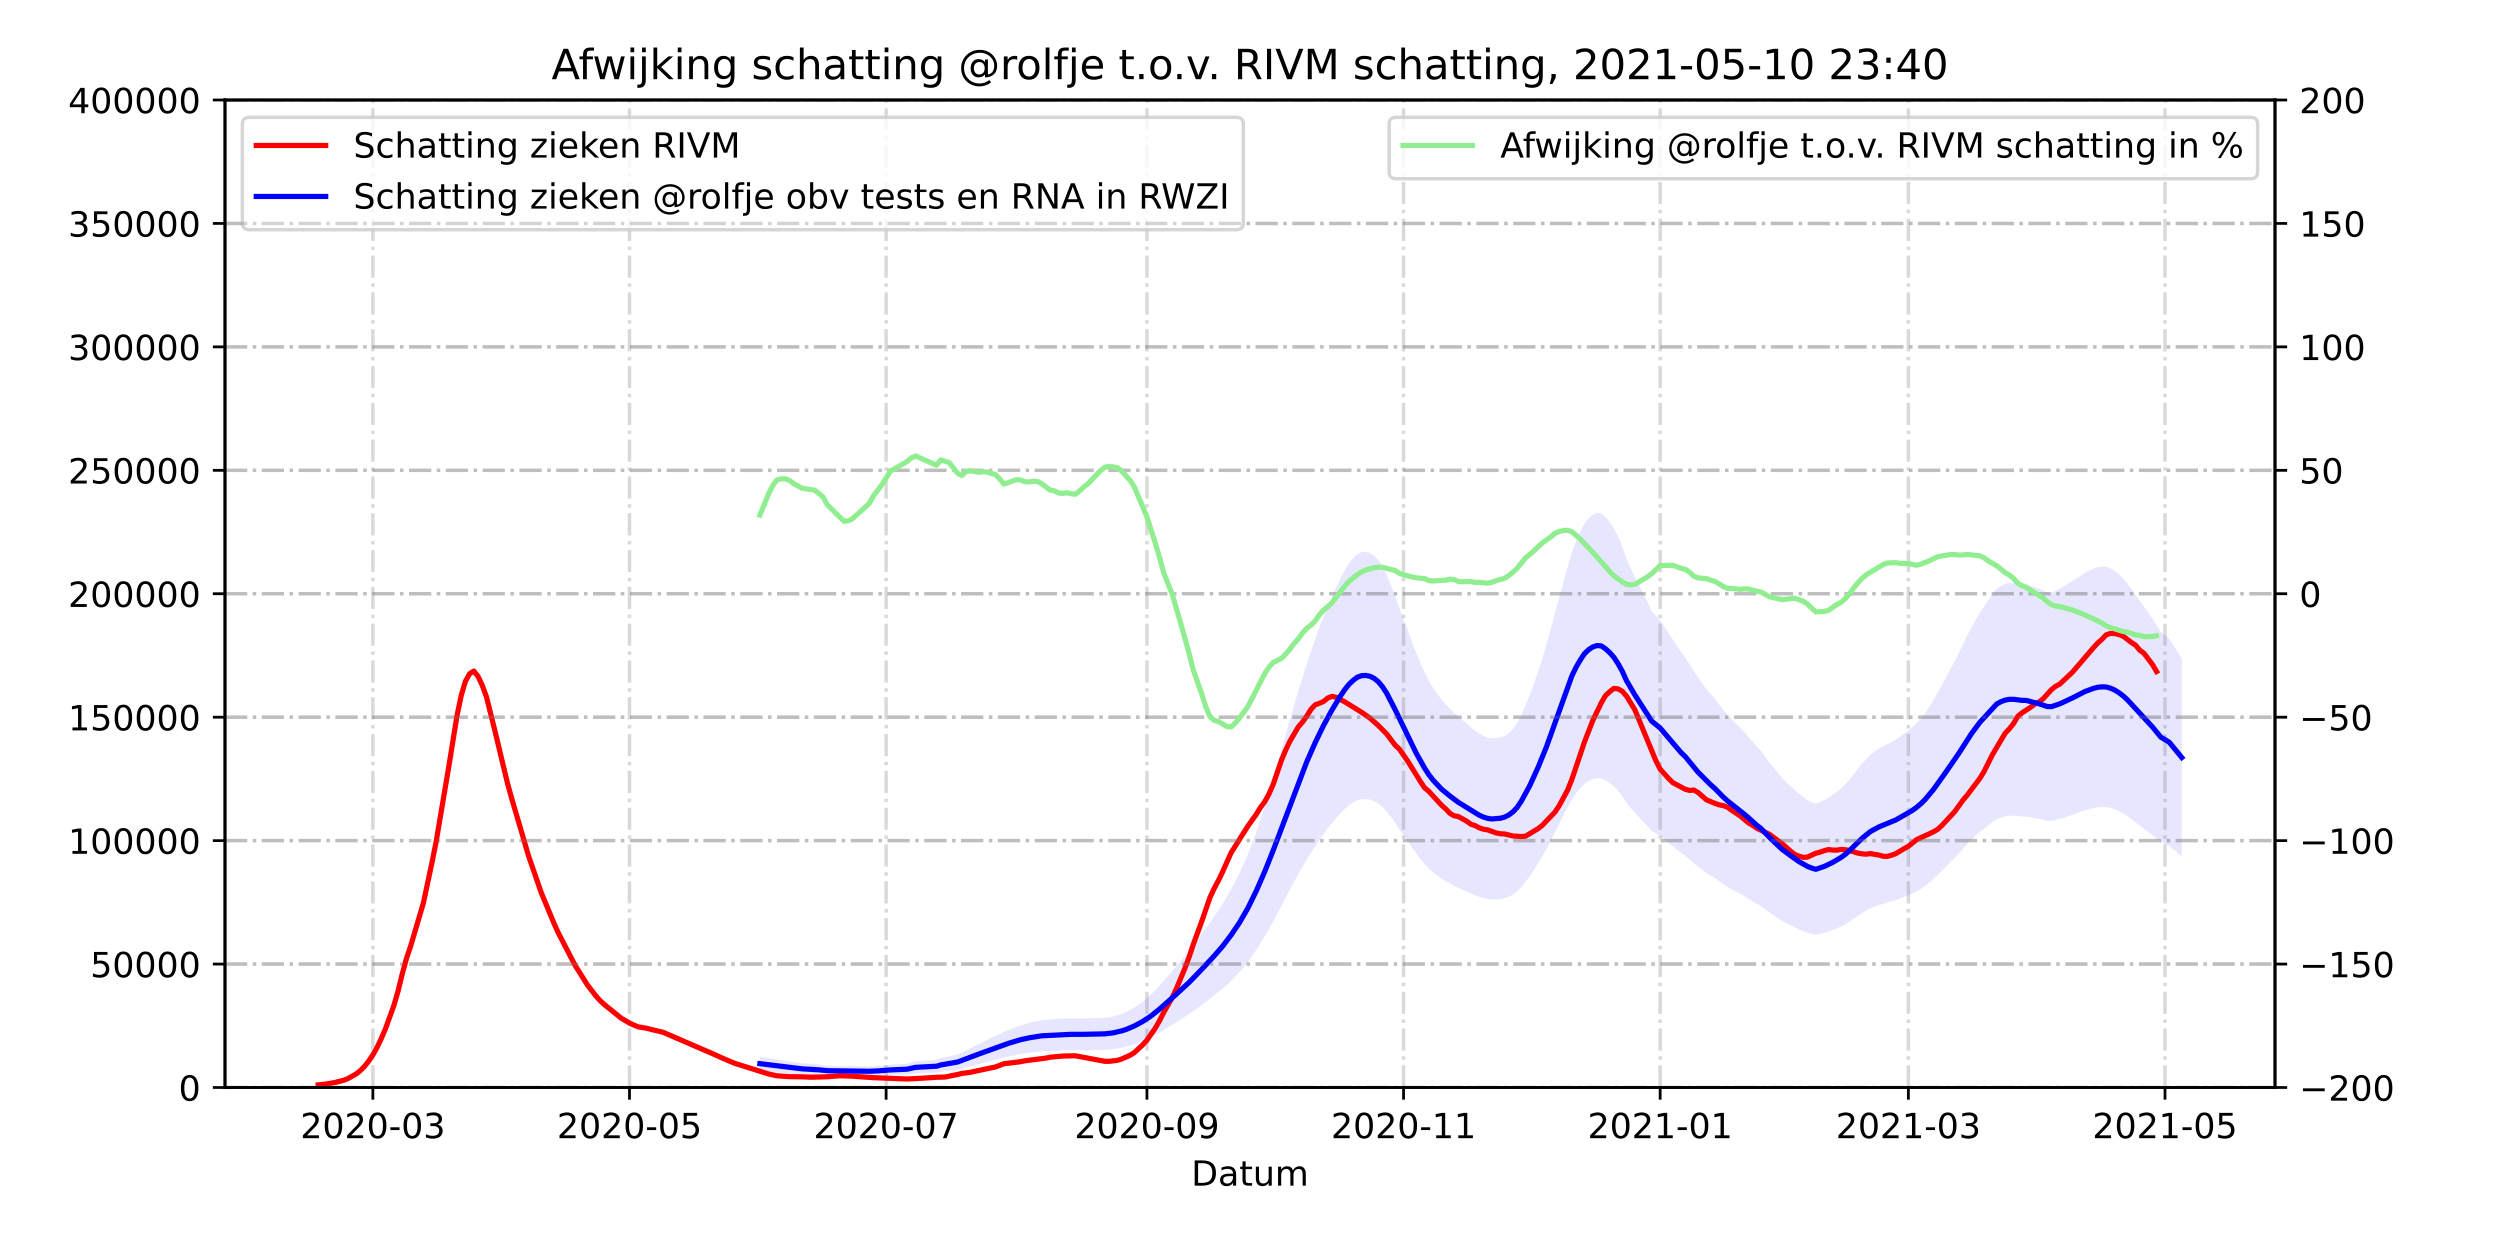 <?xml version="1.0" encoding="utf-8" standalone="no"?>
<!DOCTYPE svg PUBLIC "-//W3C//DTD SVG 1.1//EN"
  "http://www.w3.org/Graphics/SVG/1.1/DTD/svg11.dtd">
<!-- Created with matplotlib (https://matplotlib.org/) -->
<svg height="360pt" version="1.1" viewBox="0 0 720 360" width="720pt" xmlns="http://www.w3.org/2000/svg" xmlns:xlink="http://www.w3.org/1999/xlink">
 <defs>
  <style type="text/css">*{stroke-linecap:butt;stroke-linejoin:round;}</style>
 </defs>
 <g id="figure_1">
  <g id="patch_1">
   <path d="M 0 360 
L 720 360 
L 720 0 
L 0 0 
z
" style="fill:#ffffff;"/>
  </g>
  <g id="axes_1">
   <g id="patch_2">
    <path d="M 64.8 313.2 
L 655.2 313.2 
L 655.2 28.8 
L 64.8 28.8 
z
" style="fill:#ffffff;"/>
   </g>
   <g id="PolyCollection_1">
    <path clip-path="url(#pd0cd7c82f5)" d="M 218.852 308.392 
L 218.852 308.392 
L 220.063 308.502 
L 221.275 308.613 
L 222.486 308.723 
L 223.698 308.834 
L 224.91 308.944 
L 226.121 309.055 
L 227.333 309.149 
L 228.544 309.24 
L 229.756 309.338 
L 230.967 309.438 
L 234.602 309.542 
L 235.814 309.637 
L 237.025 309.728 
L 238.237 309.81 
L 243.083 309.876 
L 244.295 309.908 
L 245.506 309.918 
L 250.353 309.928 
L 251.564 309.912 
L 252.776 309.858 
L 253.987 309.781 
L 256.41 309.659 
L 261.257 309.507 
L 262.468 309.334 
L 263.68 309.14 
L 269.738 308.909 
L 270.949 308.654 
L 273.372 308.362 
L 275.796 308.061 
L 277.007 307.758 
L 278.219 307.431 
L 279.43 307.105 
L 280.642 306.788 
L 281.853 306.46 
L 283.065 306.145 
L 284.277 305.835 
L 285.488 305.51 
L 286.7 305.189 
L 287.911 304.886 
L 289.123 304.587 
L 290.334 304.32 
L 291.546 304.057 
L 292.758 303.792 
L 293.969 303.555 
L 295.181 303.352 
L 296.392 303.186 
L 297.604 303.043 
L 298.816 302.909 
L 300.027 302.779 
L 302.45 302.673 
L 303.662 302.586 
L 304.873 302.532 
L 306.085 302.512 
L 307.297 302.486 
L 308.508 302.48 
L 309.72 302.5 
L 310.931 302.494 
L 312.143 302.478 
L 313.354 302.463 
L 314.566 302.449 
L 315.778 302.437 
L 316.989 302.413 
L 318.201 302.384 
L 319.412 302.305 
L 320.624 302.18 
L 321.835 301.998 
L 323.047 301.784 
L 324.259 301.52 
L 325.47 301.172 
L 326.682 300.798 
L 327.893 300.369 
L 329.105 299.881 
L 330.316 299.356 
L 331.528 298.758 
L 332.74 298.114 
L 333.951 297.394 
L 335.163 296.661 
L 336.374 295.881 
L 337.586 295.122 
L 338.797 294.375 
L 340.009 293.615 
L 341.221 292.837 
L 342.432 292.03 
L 343.644 291.189 
L 344.855 290.313 
L 346.067 289.404 
L 347.278 288.518 
L 348.49 287.596 
L 349.702 286.662 
L 350.913 285.695 
L 352.125 284.709 
L 353.336 283.629 
L 354.548 282.464 
L 355.759 281.255 
L 356.971 279.967 
L 358.183 278.546 
L 359.394 277.021 
L 360.606 275.349 
L 361.817 273.557 
L 363.029 271.639 
L 364.241 269.67 
L 365.452 267.596 
L 366.664 265.424 
L 367.875 263.161 
L 369.087 260.86 
L 370.298 258.505 
L 371.51 256.157 
L 372.722 253.887 
L 373.933 251.696 
L 375.145 249.572 
L 376.356 247.528 
L 377.568 245.549 
L 378.779 243.668 
L 379.991 241.846 
L 381.203 240.174 
L 382.414 238.586 
L 383.626 237.072 
L 384.837 235.608 
L 386.049 234.271 
L 387.26 233.024 
L 388.472 231.943 
L 389.684 231.132 
L 390.895 230.494 
L 392.107 230.179 
L 393.318 230.134 
L 394.53 230.289 
L 395.741 230.713 
L 396.953 231.396 
L 398.165 232.423 
L 399.376 233.724 
L 400.588 235.3 
L 401.799 237.026 
L 403.011 238.807 
L 404.222 240.567 
L 405.434 242.295 
L 406.646 244.112 
L 407.857 245.781 
L 409.069 247.334 
L 410.28 248.811 
L 411.492 250.119 
L 412.703 251.222 
L 413.915 252.133 
L 415.127 253.026 
L 416.338 253.761 
L 417.55 254.422 
L 418.761 255.076 
L 419.973 255.694 
L 421.184 256.233 
L 422.396 256.746 
L 423.608 257.338 
L 424.819 257.862 
L 426.031 258.312 
L 427.242 258.684 
L 428.454 258.946 
L 429.666 259.062 
L 430.877 259 
L 432.089 258.918 
L 433.3 258.69 
L 434.512 258.274 
L 435.723 257.636 
L 436.935 256.737 
L 438.147 255.469 
L 439.358 253.924 
L 440.57 252.346 
L 441.781 250.545 
L 442.993 248.617 
L 444.204 246.602 
L 445.416 244.449 
L 446.628 242.085 
L 447.839 239.626 
L 449.051 237.236 
L 450.262 234.791 
L 451.474 232.475 
L 452.685 230.251 
L 453.897 228.492 
L 455.109 227.021 
L 456.32 225.751 
L 457.532 224.931 
L 458.743 224.383 
L 459.955 224.097 
L 461.166 224.177 
L 462.378 224.751 
L 463.59 225.523 
L 464.801 226.474 
L 466.013 227.777 
L 467.224 229.3 
L 468.436 231.184 
L 469.647 232.701 
L 470.859 234.078 
L 472.071 235.392 
L 473.282 236.657 
L 474.494 237.941 
L 475.705 239.358 
L 478.128 240.729 
L 479.34 241.769 
L 480.552 242.77 
L 481.763 243.728 
L 482.975 244.753 
L 484.186 245.709 
L 485.398 246.524 
L 486.609 247.576 
L 487.821 248.654 
L 489.033 249.626 
L 490.244 250.502 
L 491.456 251.429 
L 492.667 252.168 
L 493.879 252.914 
L 495.09 253.8 
L 496.302 254.649 
L 497.514 255.415 
L 498.725 256.058 
L 499.937 256.753 
L 501.148 257.426 
L 502.36 258.096 
L 503.572 258.815 
L 504.783 259.601 
L 505.995 260.361 
L 507.206 261.005 
L 508.418 261.933 
L 509.629 262.796 
L 510.841 263.614 
L 512.053 264.424 
L 513.264 265.205 
L 514.476 265.878 
L 515.687 266.458 
L 516.899 267.062 
L 518.11 267.659 
L 519.322 268.166 
L 520.534 268.617 
L 521.745 268.961 
L 522.957 269.208 
L 524.168 268.95 
L 525.38 268.638 
L 526.591 268.254 
L 527.803 267.824 
L 529.015 267.355 
L 530.226 266.823 
L 531.438 266.197 
L 532.649 265.445 
L 533.861 264.582 
L 535.072 263.753 
L 536.284 262.955 
L 537.496 262.249 
L 538.707 261.584 
L 539.919 261.104 
L 541.13 260.663 
L 542.342 260.33 
L 543.553 259.973 
L 544.765 259.639 
L 545.977 259.267 
L 547.188 258.804 
L 548.4 258.31 
L 549.611 257.813 
L 550.823 257.306 
L 552.034 256.69 
L 553.246 255.965 
L 554.458 255.12 
L 555.669 254.144 
L 556.881 253.081 
L 558.092 251.92 
L 559.304 250.763 
L 560.515 249.515 
L 561.727 248.295 
L 562.939 247.095 
L 564.15 245.816 
L 565.362 244.455 
L 566.573 243.076 
L 567.785 241.855 
L 568.997 240.659 
L 570.208 239.572 
L 571.42 238.627 
L 572.631 237.64 
L 573.843 236.676 
L 575.054 235.889 
L 576.266 235.42 
L 577.478 235.101 
L 578.689 234.944 
L 579.901 234.941 
L 581.112 235.042 
L 582.324 235.15 
L 583.535 235.165 
L 584.747 235.375 
L 585.959 235.606 
L 587.17 235.828 
L 588.382 236.152 
L 589.593 236.398 
L 590.805 236.419 
L 592.016 236.155 
L 593.228 235.85 
L 594.44 235.466 
L 595.651 235.068 
L 596.863 234.665 
L 598.074 234.203 
L 599.286 233.822 
L 600.497 233.364 
L 601.709 233.018 
L 602.921 232.734 
L 604.132 232.515 
L 605.344 232.432 
L 606.555 232.453 
L 607.767 232.686 
L 608.978 233.054 
L 610.19 233.576 
L 611.402 234.213 
L 612.613 234.975 
L 613.825 235.877 
L 615.036 236.799 
L 616.248 237.743 
L 617.459 238.643 
L 618.671 239.564 
L 619.883 240.494 
L 621.094 241.526 
L 622.306 242.558 
L 624.729 243.589 
L 625.94 244.621 
L 627.152 245.653 
L 628.364 246.685 
L 628.364 246.685 
L 628.364 189.671 
L 627.152 187.755 
L 625.94 185.839 
L 624.729 183.923 
L 622.306 182.007 
L 621.094 180.091 
L 619.883 178.175 
L 618.671 176.446 
L 617.459 174.736 
L 616.248 173.065 
L 615.036 171.313 
L 613.825 169.599 
L 612.613 167.926 
L 611.402 166.509 
L 610.19 165.328 
L 608.978 164.357 
L 607.767 163.674 
L 606.555 163.242 
L 605.344 163.203 
L 604.132 163.356 
L 602.921 163.764 
L 601.709 164.29 
L 600.497 164.933 
L 599.286 165.784 
L 598.074 166.491 
L 596.863 167.349 
L 595.651 168.098 
L 594.44 168.837 
L 593.228 169.55 
L 592.016 170.117 
L 590.805 170.606 
L 589.593 170.567 
L 588.382 170.111 
L 587.17 169.51 
L 585.959 169.097 
L 584.747 168.669 
L 583.535 168.277 
L 582.324 168.249 
L 581.112 168.049 
L 579.901 167.861 
L 578.689 167.867 
L 577.478 168.16 
L 576.266 168.751 
L 575.054 169.622 
L 573.843 171.085 
L 572.631 172.875 
L 571.42 174.707 
L 570.208 176.463 
L 568.997 178.48 
L 567.785 180.702 
L 566.573 182.969 
L 565.362 185.53 
L 564.15 188.059 
L 562.939 190.433 
L 561.727 192.662 
L 560.515 194.927 
L 559.304 197.246 
L 558.092 199.394 
L 556.881 201.55 
L 555.669 203.525 
L 554.458 205.338 
L 553.246 206.906 
L 552.034 208.253 
L 550.823 209.398 
L 549.611 210.338 
L 548.4 211.262 
L 547.188 212.179 
L 545.977 213.039 
L 544.765 213.729 
L 543.553 214.35 
L 542.342 215.013 
L 541.13 215.631 
L 539.919 216.451 
L 538.707 217.342 
L 537.496 218.577 
L 536.284 219.887 
L 535.072 221.369 
L 533.861 222.909 
L 532.649 224.513 
L 531.438 225.91 
L 530.226 227.071 
L 529.015 228.058 
L 527.803 228.93 
L 526.591 229.729 
L 525.38 230.442 
L 524.168 231.022 
L 522.957 231.501 
L 521.745 231.041 
L 520.534 230.403 
L 519.322 229.566 
L 518.11 228.624 
L 516.899 227.515 
L 515.687 226.393 
L 514.476 225.317 
L 513.264 224.067 
L 512.053 222.616 
L 510.841 221.112 
L 509.629 219.592 
L 508.418 217.989 
L 507.206 216.266 
L 505.995 215.07 
L 504.783 213.66 
L 503.572 212.2 
L 502.36 210.863 
L 501.148 209.62 
L 499.937 208.37 
L 498.725 207.079 
L 497.514 205.884 
L 496.302 204.462 
L 495.09 202.886 
L 493.879 201.241 
L 492.667 199.855 
L 491.456 198.482 
L 490.244 196.761 
L 489.033 195.134 
L 487.821 193.329 
L 486.609 191.327 
L 485.398 189.374 
L 484.186 187.859 
L 482.975 186.084 
L 481.763 184.181 
L 480.552 182.402 
L 479.34 180.543 
L 478.128 178.611 
L 475.705 176.066 
L 474.494 173.433 
L 473.282 171.048 
L 472.071 168.7 
L 470.859 166.259 
L 469.647 163.702 
L 468.436 160.884 
L 467.224 157.386 
L 466.013 154.558 
L 464.801 152.138 
L 463.59 150.371 
L 462.378 148.938 
L 461.166 147.872 
L 459.955 147.723 
L 458.743 148.255 
L 457.532 149.271 
L 456.32 150.795 
L 455.109 153.153 
L 453.897 155.885 
L 452.685 159.151 
L 451.474 163.281 
L 450.262 167.583 
L 449.051 172.124 
L 447.839 176.562 
L 446.628 181.13 
L 445.416 185.52 
L 444.204 189.518 
L 442.993 193.261 
L 441.781 196.84 
L 440.57 200.185 
L 439.358 203.117 
L 438.147 205.984 
L 436.935 208.34 
L 435.723 210.009 
L 434.512 211.194 
L 433.3 211.968 
L 432.089 212.39 
L 430.877 212.542 
L 429.666 212.657 
L 428.454 212.442 
L 427.242 211.957 
L 426.031 211.264 
L 424.819 210.43 
L 423.608 209.456 
L 422.396 208.356 
L 421.184 207.403 
L 419.973 206.403 
L 418.761 205.255 
L 417.55 204.041 
L 416.338 202.814 
L 415.127 201.448 
L 413.915 199.789 
L 412.703 198.097 
L 411.492 196.05 
L 410.28 193.621 
L 409.069 190.877 
L 407.857 187.993 
L 406.646 184.894 
L 405.434 181.52 
L 404.222 178.31 
L 403.011 175.042 
L 401.799 171.734 
L 400.588 168.529 
L 399.376 165.602 
L 398.165 163.185 
L 396.953 161.279 
L 395.741 160.009 
L 394.53 159.223 
L 393.318 158.935 
L 392.107 159.019 
L 390.895 159.603 
L 389.684 160.787 
L 388.472 162.295 
L 387.26 164.302 
L 386.049 166.617 
L 384.837 169.101 
L 383.626 171.819 
L 382.414 174.632 
L 381.203 177.58 
L 379.991 180.686 
L 378.779 184.068 
L 377.568 187.562 
L 376.356 191.237 
L 375.145 195.033 
L 373.933 198.978 
L 372.722 203.047 
L 371.51 207.263 
L 370.298 211.623 
L 369.087 215.998 
L 367.875 220.27 
L 366.664 224.472 
L 365.452 228.507 
L 364.241 232.359 
L 363.029 236.016 
L 361.817 239.578 
L 360.606 242.905 
L 359.394 246.011 
L 358.183 248.842 
L 356.971 251.482 
L 355.759 253.873 
L 354.548 256.12 
L 353.336 258.282 
L 352.125 260.288 
L 350.913 262.12 
L 349.702 263.916 
L 348.49 265.649 
L 347.278 267.362 
L 346.067 269.008 
L 344.855 270.695 
L 343.644 272.322 
L 342.432 273.885 
L 341.221 275.383 
L 340.009 276.827 
L 338.797 278.24 
L 337.586 279.626 
L 336.374 281.037 
L 335.163 282.486 
L 333.951 283.846 
L 332.74 285.184 
L 331.528 286.379 
L 330.316 287.49 
L 329.105 288.465 
L 327.893 289.371 
L 326.682 290.168 
L 325.47 290.863 
L 324.259 291.508 
L 323.047 291.998 
L 321.835 292.396 
L 320.624 292.735 
L 319.412 292.966 
L 318.201 293.113 
L 316.989 293.168 
L 315.778 293.212 
L 314.566 293.234 
L 313.354 293.26 
L 312.143 293.288 
L 310.931 293.317 
L 309.72 293.328 
L 308.508 293.291 
L 307.297 293.302 
L 306.085 293.35 
L 304.873 293.387 
L 303.662 293.488 
L 302.45 293.65 
L 300.027 293.847 
L 298.816 294.088 
L 297.604 294.337 
L 296.392 294.602 
L 295.181 294.912 
L 293.969 295.289 
L 292.758 295.728 
L 291.546 296.221 
L 290.334 296.708 
L 289.123 297.205 
L 287.911 297.76 
L 286.7 298.322 
L 285.488 298.918 
L 284.277 299.522 
L 283.065 300.098 
L 281.853 300.683 
L 280.642 301.292 
L 279.43 301.881 
L 278.219 302.485 
L 277.007 303.093 
L 275.796 303.657 
L 273.372 304.215 
L 270.949 304.757 
L 269.738 305.23 
L 263.68 305.661 
L 262.468 306.02 
L 261.257 306.342 
L 256.41 306.624 
L 253.987 306.851 
L 252.776 306.993 
L 251.564 307.095 
L 250.353 307.123 
L 245.506 307.104 
L 244.295 307.086 
L 243.083 307.027 
L 238.237 306.904 
L 237.025 306.753 
L 235.814 306.584 
L 234.602 306.406 
L 230.967 306.214 
L 229.756 306.027 
L 228.544 305.846 
L 227.333 305.677 
L 226.121 305.502 
L 224.91 305.297 
L 223.698 305.092 
L 222.486 304.886 
L 221.275 304.681 
L 220.063 304.476 
L 218.852 304.271 
z
" style="fill:#0000ff;fill-opacity:0.1;"/>
   </g>
   <g id="matplotlib.axis_1">
    <g id="xtick_1">
     <g id="line2d_1">
      <path clip-path="url(#pd0cd7c82f5)" d="M 107.387 313.2 
L 107.387 28.8 
" style="fill:none;stroke:#808080;stroke-dasharray:6.4,1.6,1,1.6;stroke-dashoffset:0;stroke-opacity:0.3;"/>
     </g>
     <g id="line2d_2">
      <defs>
       <path d="M 0 0 
L 0 3.5 
" id="maa8e4c57b4" style="stroke:#000000;stroke-width:0.8;"/>
      </defs>
      <g>
       <use style="stroke:#000000;stroke-width:0.8;" x="107.387" xlink:href="#maa8e4c57b4" y="313.2"/>
      </g>
     </g>
     <g id="text_1">
      <!-- 2020-03 -->
      <g transform="translate(86.495 327.798)scale(0.1 -0.1)">
       <defs>
        <path d="M 19.188 8.297 
L 53.609 8.297 
L 53.609 0 
L 7.328 0 
L 7.328 8.297 
Q 12.938 14.109 22.625 23.891 
Q 32.328 33.688 34.812 36.531 
Q 39.547 41.844 41.422 45.531 
Q 43.312 49.219 43.312 52.781 
Q 43.312 58.594 39.234 62.25 
Q 35.156 65.922 28.609 65.922 
Q 23.969 65.922 18.812 64.312 
Q 13.672 62.703 7.812 59.422 
L 7.812 69.391 
Q 13.766 71.781 18.938 73 
Q 24.125 74.219 28.422 74.219 
Q 39.75 74.219 46.484 68.547 
Q 53.219 62.891 53.219 53.422 
Q 53.219 48.922 51.531 44.891 
Q 49.859 40.875 45.406 35.406 
Q 44.188 33.984 37.641 27.219 
Q 31.109 20.453 19.188 8.297 
z
" id="DejaVuSans-50"/>
        <path d="M 31.781 66.406 
Q 24.172 66.406 20.328 58.906 
Q 16.5 51.422 16.5 36.375 
Q 16.5 21.391 20.328 13.891 
Q 24.172 6.391 31.781 6.391 
Q 39.453 6.391 43.281 13.891 
Q 47.125 21.391 47.125 36.375 
Q 47.125 51.422 43.281 58.906 
Q 39.453 66.406 31.781 66.406 
z
M 31.781 74.219 
Q 44.047 74.219 50.516 64.516 
Q 56.984 54.828 56.984 36.375 
Q 56.984 17.969 50.516 8.266 
Q 44.047 -1.422 31.781 -1.422 
Q 19.531 -1.422 13.062 8.266 
Q 6.594 17.969 6.594 36.375 
Q 6.594 54.828 13.062 64.516 
Q 19.531 74.219 31.781 74.219 
z
" id="DejaVuSans-48"/>
        <path d="M 4.891 31.391 
L 31.203 31.391 
L 31.203 23.391 
L 4.891 23.391 
z
" id="DejaVuSans-45"/>
        <path d="M 40.578 39.312 
Q 47.656 37.797 51.625 33 
Q 55.609 28.219 55.609 21.188 
Q 55.609 10.406 48.188 4.484 
Q 40.766 -1.422 27.094 -1.422 
Q 22.516 -1.422 17.656 -0.516 
Q 12.797 0.391 7.625 2.203 
L 7.625 11.719 
Q 11.719 9.328 16.594 8.109 
Q 21.484 6.891 26.812 6.891 
Q 36.078 6.891 40.938 10.547 
Q 45.797 14.203 45.797 21.188 
Q 45.797 27.641 41.281 31.266 
Q 36.766 34.906 28.719 34.906 
L 20.219 34.906 
L 20.219 43.016 
L 29.109 43.016 
Q 36.375 43.016 40.234 45.922 
Q 44.094 48.828 44.094 54.297 
Q 44.094 59.906 40.109 62.906 
Q 36.141 65.922 28.719 65.922 
Q 24.656 65.922 20.016 65.031 
Q 15.375 64.156 9.812 62.312 
L 9.812 71.094 
Q 15.438 72.656 20.344 73.438 
Q 25.25 74.219 29.594 74.219 
Q 40.828 74.219 47.359 69.109 
Q 53.906 64.016 53.906 55.328 
Q 53.906 49.266 50.438 45.094 
Q 46.969 40.922 40.578 39.312 
z
" id="DejaVuSans-51"/>
       </defs>
       <use xlink:href="#DejaVuSans-50"/>
       <use x="63.623" xlink:href="#DejaVuSans-48"/>
       <use x="127.246" xlink:href="#DejaVuSans-50"/>
       <use x="190.869" xlink:href="#DejaVuSans-48"/>
       <use x="254.492" xlink:href="#DejaVuSans-45"/>
       <use x="290.576" xlink:href="#DejaVuSans-48"/>
       <use x="354.199" xlink:href="#DejaVuSans-51"/>
      </g>
     </g>
    </g>
    <g id="xtick_2">
     <g id="line2d_3">
      <path clip-path="url(#pd0cd7c82f5)" d="M 181.293 313.2 
L 181.293 28.8 
" style="fill:none;stroke:#808080;stroke-dasharray:6.4,1.6,1,1.6;stroke-dashoffset:0;stroke-opacity:0.3;"/>
     </g>
     <g id="line2d_4">
      <g>
       <use style="stroke:#000000;stroke-width:0.8;" x="181.293" xlink:href="#maa8e4c57b4" y="313.2"/>
      </g>
     </g>
     <g id="text_2">
      <!-- 2020-05 -->
      <g transform="translate(160.401 327.798)scale(0.1 -0.1)">
       <defs>
        <path d="M 10.797 72.906 
L 49.516 72.906 
L 49.516 64.594 
L 19.828 64.594 
L 19.828 46.734 
Q 21.969 47.469 24.109 47.828 
Q 26.266 48.188 28.422 48.188 
Q 40.625 48.188 47.75 41.5 
Q 54.891 34.812 54.891 23.391 
Q 54.891 11.625 47.562 5.094 
Q 40.234 -1.422 26.906 -1.422 
Q 22.312 -1.422 17.547 -0.641 
Q 12.797 0.141 7.719 1.703 
L 7.719 11.625 
Q 12.109 9.234 16.797 8.062 
Q 21.484 6.891 26.703 6.891 
Q 35.156 6.891 40.078 11.328 
Q 45.016 15.766 45.016 23.391 
Q 45.016 31 40.078 35.438 
Q 35.156 39.891 26.703 39.891 
Q 22.75 39.891 18.812 39.016 
Q 14.891 38.141 10.797 36.281 
z
" id="DejaVuSans-53"/>
       </defs>
       <use xlink:href="#DejaVuSans-50"/>
       <use x="63.623" xlink:href="#DejaVuSans-48"/>
       <use x="127.246" xlink:href="#DejaVuSans-50"/>
       <use x="190.869" xlink:href="#DejaVuSans-48"/>
       <use x="254.492" xlink:href="#DejaVuSans-45"/>
       <use x="290.576" xlink:href="#DejaVuSans-48"/>
       <use x="354.199" xlink:href="#DejaVuSans-53"/>
      </g>
     </g>
    </g>
    <g id="xtick_3">
     <g id="line2d_5">
      <path clip-path="url(#pd0cd7c82f5)" d="M 255.199 313.2 
L 255.199 28.8 
" style="fill:none;stroke:#808080;stroke-dasharray:6.4,1.6,1,1.6;stroke-dashoffset:0;stroke-opacity:0.3;"/>
     </g>
     <g id="line2d_6">
      <g>
       <use style="stroke:#000000;stroke-width:0.8;" x="255.199" xlink:href="#maa8e4c57b4" y="313.2"/>
      </g>
     </g>
     <g id="text_3">
      <!-- 2020-07 -->
      <g transform="translate(234.307 327.798)scale(0.1 -0.1)">
       <defs>
        <path d="M 8.203 72.906 
L 55.078 72.906 
L 55.078 68.703 
L 28.609 0 
L 18.312 0 
L 43.219 64.594 
L 8.203 64.594 
z
" id="DejaVuSans-55"/>
       </defs>
       <use xlink:href="#DejaVuSans-50"/>
       <use x="63.623" xlink:href="#DejaVuSans-48"/>
       <use x="127.246" xlink:href="#DejaVuSans-50"/>
       <use x="190.869" xlink:href="#DejaVuSans-48"/>
       <use x="254.492" xlink:href="#DejaVuSans-45"/>
       <use x="290.576" xlink:href="#DejaVuSans-48"/>
       <use x="354.199" xlink:href="#DejaVuSans-55"/>
      </g>
     </g>
    </g>
    <g id="xtick_4">
     <g id="line2d_7">
      <path clip-path="url(#pd0cd7c82f5)" d="M 330.316 313.2 
L 330.316 28.8 
" style="fill:none;stroke:#808080;stroke-dasharray:6.4,1.6,1,1.6;stroke-dashoffset:0;stroke-opacity:0.3;"/>
     </g>
     <g id="line2d_8">
      <g>
       <use style="stroke:#000000;stroke-width:0.8;" x="330.316" xlink:href="#maa8e4c57b4" y="313.2"/>
      </g>
     </g>
     <g id="text_4">
      <!-- 2020-09 -->
      <g transform="translate(309.425 327.798)scale(0.1 -0.1)">
       <defs>
        <path d="M 10.984 1.516 
L 10.984 10.5 
Q 14.703 8.734 18.5 7.812 
Q 22.312 6.891 25.984 6.891 
Q 35.75 6.891 40.891 13.453 
Q 46.047 20.016 46.781 33.406 
Q 43.953 29.203 39.594 26.953 
Q 35.25 24.703 29.984 24.703 
Q 19.047 24.703 12.672 31.312 
Q 6.297 37.938 6.297 49.422 
Q 6.297 60.641 12.938 67.422 
Q 19.578 74.219 30.609 74.219 
Q 43.266 74.219 49.922 64.516 
Q 56.594 54.828 56.594 36.375 
Q 56.594 19.141 48.406 8.859 
Q 40.234 -1.422 26.422 -1.422 
Q 22.703 -1.422 18.891 -0.688 
Q 15.094 0.047 10.984 1.516 
z
M 30.609 32.422 
Q 37.25 32.422 41.125 36.953 
Q 45.016 41.5 45.016 49.422 
Q 45.016 57.281 41.125 61.844 
Q 37.25 66.406 30.609 66.406 
Q 23.969 66.406 20.094 61.844 
Q 16.219 57.281 16.219 49.422 
Q 16.219 41.5 20.094 36.953 
Q 23.969 32.422 30.609 32.422 
z
" id="DejaVuSans-57"/>
       </defs>
       <use xlink:href="#DejaVuSans-50"/>
       <use x="63.623" xlink:href="#DejaVuSans-48"/>
       <use x="127.246" xlink:href="#DejaVuSans-50"/>
       <use x="190.869" xlink:href="#DejaVuSans-48"/>
       <use x="254.492" xlink:href="#DejaVuSans-45"/>
       <use x="290.576" xlink:href="#DejaVuSans-48"/>
       <use x="354.199" xlink:href="#DejaVuSans-57"/>
      </g>
     </g>
    </g>
    <g id="xtick_5">
     <g id="line2d_9">
      <path clip-path="url(#pd0cd7c82f5)" d="M 404.222 313.2 
L 404.222 28.8 
" style="fill:none;stroke:#808080;stroke-dasharray:6.4,1.6,1,1.6;stroke-dashoffset:0;stroke-opacity:0.3;"/>
     </g>
     <g id="line2d_10">
      <g>
       <use style="stroke:#000000;stroke-width:0.8;" x="404.222" xlink:href="#maa8e4c57b4" y="313.2"/>
      </g>
     </g>
     <g id="text_5">
      <!-- 2020-11 -->
      <g transform="translate(383.331 327.798)scale(0.1 -0.1)">
       <defs>
        <path d="M 12.406 8.297 
L 28.516 8.297 
L 28.516 63.922 
L 10.984 60.406 
L 10.984 69.391 
L 28.422 72.906 
L 38.281 72.906 
L 38.281 8.297 
L 54.391 8.297 
L 54.391 0 
L 12.406 0 
z
" id="DejaVuSans-49"/>
       </defs>
       <use xlink:href="#DejaVuSans-50"/>
       <use x="63.623" xlink:href="#DejaVuSans-48"/>
       <use x="127.246" xlink:href="#DejaVuSans-50"/>
       <use x="190.869" xlink:href="#DejaVuSans-48"/>
       <use x="254.492" xlink:href="#DejaVuSans-45"/>
       <use x="290.576" xlink:href="#DejaVuSans-49"/>
       <use x="354.199" xlink:href="#DejaVuSans-49"/>
      </g>
     </g>
    </g>
    <g id="xtick_6">
     <g id="line2d_11">
      <path clip-path="url(#pd0cd7c82f5)" d="M 478.128 313.2 
L 478.128 28.8 
" style="fill:none;stroke:#808080;stroke-dasharray:6.4,1.6,1,1.6;stroke-dashoffset:0;stroke-opacity:0.3;"/>
     </g>
     <g id="line2d_12">
      <g>
       <use style="stroke:#000000;stroke-width:0.8;" x="478.128" xlink:href="#maa8e4c57b4" y="313.2"/>
      </g>
     </g>
     <g id="text_6">
      <!-- 2021-01 -->
      <g transform="translate(457.237 327.798)scale(0.1 -0.1)">
       <use xlink:href="#DejaVuSans-50"/>
       <use x="63.623" xlink:href="#DejaVuSans-48"/>
       <use x="127.246" xlink:href="#DejaVuSans-50"/>
       <use x="190.869" xlink:href="#DejaVuSans-49"/>
       <use x="254.492" xlink:href="#DejaVuSans-45"/>
       <use x="290.576" xlink:href="#DejaVuSans-48"/>
       <use x="354.199" xlink:href="#DejaVuSans-49"/>
      </g>
     </g>
    </g>
    <g id="xtick_7">
     <g id="line2d_13">
      <path clip-path="url(#pd0cd7c82f5)" d="M 549.611 313.2 
L 549.611 28.8 
" style="fill:none;stroke:#808080;stroke-dasharray:6.4,1.6,1,1.6;stroke-dashoffset:0;stroke-opacity:0.3;"/>
     </g>
     <g id="line2d_14">
      <g>
       <use style="stroke:#000000;stroke-width:0.8;" x="549.611" xlink:href="#maa8e4c57b4" y="313.2"/>
      </g>
     </g>
     <g id="text_7">
      <!-- 2021-03 -->
      <g transform="translate(528.72 327.798)scale(0.1 -0.1)">
       <use xlink:href="#DejaVuSans-50"/>
       <use x="63.623" xlink:href="#DejaVuSans-48"/>
       <use x="127.246" xlink:href="#DejaVuSans-50"/>
       <use x="190.869" xlink:href="#DejaVuSans-49"/>
       <use x="254.492" xlink:href="#DejaVuSans-45"/>
       <use x="290.576" xlink:href="#DejaVuSans-48"/>
       <use x="354.199" xlink:href="#DejaVuSans-51"/>
      </g>
     </g>
    </g>
    <g id="xtick_8">
     <g id="line2d_15">
      <path clip-path="url(#pd0cd7c82f5)" d="M 623.517 313.2 
L 623.517 28.8 
" style="fill:none;stroke:#808080;stroke-dasharray:6.4,1.6,1,1.6;stroke-dashoffset:0;stroke-opacity:0.3;"/>
     </g>
     <g id="line2d_16">
      <g>
       <use style="stroke:#000000;stroke-width:0.8;" x="623.517" xlink:href="#maa8e4c57b4" y="313.2"/>
      </g>
     </g>
     <g id="text_8">
      <!-- 2021-05 -->
      <g transform="translate(602.626 327.798)scale(0.1 -0.1)">
       <use xlink:href="#DejaVuSans-50"/>
       <use x="63.623" xlink:href="#DejaVuSans-48"/>
       <use x="127.246" xlink:href="#DejaVuSans-50"/>
       <use x="190.869" xlink:href="#DejaVuSans-49"/>
       <use x="254.492" xlink:href="#DejaVuSans-45"/>
       <use x="290.576" xlink:href="#DejaVuSans-48"/>
       <use x="354.199" xlink:href="#DejaVuSans-53"/>
      </g>
     </g>
    </g>
    <g id="text_9">
     <!-- Datum -->
     <g transform="translate(343.087 341.477)scale(0.1 -0.1)">
      <defs>
       <path d="M 19.672 64.797 
L 19.672 8.109 
L 31.594 8.109 
Q 46.688 8.109 53.688 14.938 
Q 60.688 21.781 60.688 36.531 
Q 60.688 51.172 53.688 57.984 
Q 46.688 64.797 31.594 64.797 
z
M 9.812 72.906 
L 30.078 72.906 
Q 51.266 72.906 61.172 64.094 
Q 71.094 55.281 71.094 36.531 
Q 71.094 17.672 61.125 8.828 
Q 51.172 0 30.078 0 
L 9.812 0 
z
" id="DejaVuSans-68"/>
       <path d="M 34.281 27.484 
Q 23.391 27.484 19.188 25 
Q 14.984 22.516 14.984 16.5 
Q 14.984 11.719 18.141 8.906 
Q 21.297 6.109 26.703 6.109 
Q 34.188 6.109 38.703 11.406 
Q 43.219 16.703 43.219 25.484 
L 43.219 27.484 
z
M 52.203 31.203 
L 52.203 0 
L 43.219 0 
L 43.219 8.297 
Q 40.141 3.328 35.547 0.953 
Q 30.953 -1.422 24.312 -1.422 
Q 15.922 -1.422 10.953 3.297 
Q 6 8.016 6 15.922 
Q 6 25.141 12.172 29.828 
Q 18.359 34.516 30.609 34.516 
L 43.219 34.516 
L 43.219 35.406 
Q 43.219 41.609 39.141 45 
Q 35.062 48.391 27.688 48.391 
Q 23 48.391 18.547 47.266 
Q 14.109 46.141 10.016 43.891 
L 10.016 52.203 
Q 14.938 54.109 19.578 55.047 
Q 24.219 56 28.609 56 
Q 40.484 56 46.344 49.844 
Q 52.203 43.703 52.203 31.203 
z
" id="DejaVuSans-97"/>
       <path d="M 18.312 70.219 
L 18.312 54.688 
L 36.812 54.688 
L 36.812 47.703 
L 18.312 47.703 
L 18.312 18.016 
Q 18.312 11.328 20.141 9.422 
Q 21.969 7.516 27.594 7.516 
L 36.812 7.516 
L 36.812 0 
L 27.594 0 
Q 17.188 0 13.234 3.875 
Q 9.281 7.766 9.281 18.016 
L 9.281 47.703 
L 2.688 47.703 
L 2.688 54.688 
L 9.281 54.688 
L 9.281 70.219 
z
" id="DejaVuSans-116"/>
       <path d="M 8.5 21.578 
L 8.5 54.688 
L 17.484 54.688 
L 17.484 21.922 
Q 17.484 14.156 20.5 10.266 
Q 23.531 6.391 29.594 6.391 
Q 36.859 6.391 41.078 11.031 
Q 45.312 15.672 45.312 23.688 
L 45.312 54.688 
L 54.297 54.688 
L 54.297 0 
L 45.312 0 
L 45.312 8.406 
Q 42.047 3.422 37.719 1 
Q 33.406 -1.422 27.688 -1.422 
Q 18.266 -1.422 13.375 4.438 
Q 8.5 10.297 8.5 21.578 
z
M 31.109 56 
z
" id="DejaVuSans-117"/>
       <path d="M 52 44.188 
Q 55.375 50.25 60.062 53.125 
Q 64.75 56 71.094 56 
Q 79.641 56 84.281 50.016 
Q 88.922 44.047 88.922 33.016 
L 88.922 0 
L 79.891 0 
L 79.891 32.719 
Q 79.891 40.578 77.094 44.375 
Q 74.312 48.188 68.609 48.188 
Q 61.625 48.188 57.562 43.547 
Q 53.516 38.922 53.516 30.906 
L 53.516 0 
L 44.484 0 
L 44.484 32.719 
Q 44.484 40.625 41.703 44.406 
Q 38.922 48.188 33.109 48.188 
Q 26.219 48.188 22.156 43.531 
Q 18.109 38.875 18.109 30.906 
L 18.109 0 
L 9.078 0 
L 9.078 54.688 
L 18.109 54.688 
L 18.109 46.188 
Q 21.188 51.219 25.484 53.609 
Q 29.781 56 35.688 56 
Q 41.656 56 45.828 52.969 
Q 50 49.953 52 44.188 
z
" id="DejaVuSans-109"/>
      </defs>
      <use xlink:href="#DejaVuSans-68"/>
      <use x="77.002" xlink:href="#DejaVuSans-97"/>
      <use x="138.281" xlink:href="#DejaVuSans-116"/>
      <use x="177.49" xlink:href="#DejaVuSans-117"/>
      <use x="240.869" xlink:href="#DejaVuSans-109"/>
     </g>
    </g>
   </g>
   <g id="matplotlib.axis_2">
    <g id="ytick_1">
     <g id="line2d_17">
      <path clip-path="url(#pd0cd7c82f5)" d="M 64.8 313.2 
L 655.2 313.2 
" style="fill:none;stroke:#808080;stroke-dasharray:6.4,1.6,1,1.6;stroke-dashoffset:0;stroke-opacity:0.3;"/>
     </g>
     <g id="line2d_18">
      <defs>
       <path d="M 0 0 
L -3.5 0 
" id="md17fa61d9a" style="stroke:#000000;stroke-width:0.8;"/>
      </defs>
      <g>
       <use style="stroke:#000000;stroke-width:0.8;" x="64.8" xlink:href="#md17fa61d9a" y="313.2"/>
      </g>
     </g>
     <g id="text_10">
      <!-- 0 -->
      <g transform="translate(51.438 316.999)scale(0.1 -0.1)">
       <use xlink:href="#DejaVuSans-48"/>
      </g>
     </g>
    </g>
    <g id="ytick_2">
     <g id="line2d_19">
      <path clip-path="url(#pd0cd7c82f5)" d="M 64.8 277.65 
L 655.2 277.65 
" style="fill:none;stroke:#808080;stroke-dasharray:6.4,1.6,1,1.6;stroke-dashoffset:0;stroke-opacity:0.3;"/>
     </g>
     <g id="line2d_20">
      <g>
       <use style="stroke:#000000;stroke-width:0.8;" x="64.8" xlink:href="#md17fa61d9a" y="277.65"/>
      </g>
     </g>
     <g id="text_11">
      <!-- 50000 -->
      <g transform="translate(25.988 281.449)scale(0.1 -0.1)">
       <use xlink:href="#DejaVuSans-53"/>
       <use x="63.623" xlink:href="#DejaVuSans-48"/>
       <use x="127.246" xlink:href="#DejaVuSans-48"/>
       <use x="190.869" xlink:href="#DejaVuSans-48"/>
       <use x="254.492" xlink:href="#DejaVuSans-48"/>
      </g>
     </g>
    </g>
    <g id="ytick_3">
     <g id="line2d_21">
      <path clip-path="url(#pd0cd7c82f5)" d="M 64.8 242.1 
L 655.2 242.1 
" style="fill:none;stroke:#808080;stroke-dasharray:6.4,1.6,1,1.6;stroke-dashoffset:0;stroke-opacity:0.3;"/>
     </g>
     <g id="line2d_22">
      <g>
       <use style="stroke:#000000;stroke-width:0.8;" x="64.8" xlink:href="#md17fa61d9a" y="242.1"/>
      </g>
     </g>
     <g id="text_12">
      <!-- 100000 -->
      <g transform="translate(19.625 245.899)scale(0.1 -0.1)">
       <use xlink:href="#DejaVuSans-49"/>
       <use x="63.623" xlink:href="#DejaVuSans-48"/>
       <use x="127.246" xlink:href="#DejaVuSans-48"/>
       <use x="190.869" xlink:href="#DejaVuSans-48"/>
       <use x="254.492" xlink:href="#DejaVuSans-48"/>
       <use x="318.115" xlink:href="#DejaVuSans-48"/>
      </g>
     </g>
    </g>
    <g id="ytick_4">
     <g id="line2d_23">
      <path clip-path="url(#pd0cd7c82f5)" d="M 64.8 206.55 
L 655.2 206.55 
" style="fill:none;stroke:#808080;stroke-dasharray:6.4,1.6,1,1.6;stroke-dashoffset:0;stroke-opacity:0.3;"/>
     </g>
     <g id="line2d_24">
      <g>
       <use style="stroke:#000000;stroke-width:0.8;" x="64.8" xlink:href="#md17fa61d9a" y="206.55"/>
      </g>
     </g>
     <g id="text_13">
      <!-- 150000 -->
      <g transform="translate(19.625 210.349)scale(0.1 -0.1)">
       <use xlink:href="#DejaVuSans-49"/>
       <use x="63.623" xlink:href="#DejaVuSans-53"/>
       <use x="127.246" xlink:href="#DejaVuSans-48"/>
       <use x="190.869" xlink:href="#DejaVuSans-48"/>
       <use x="254.492" xlink:href="#DejaVuSans-48"/>
       <use x="318.115" xlink:href="#DejaVuSans-48"/>
      </g>
     </g>
    </g>
    <g id="ytick_5">
     <g id="line2d_25">
      <path clip-path="url(#pd0cd7c82f5)" d="M 64.8 171 
L 655.2 171 
" style="fill:none;stroke:#808080;stroke-dasharray:6.4,1.6,1,1.6;stroke-dashoffset:0;stroke-opacity:0.3;"/>
     </g>
     <g id="line2d_26">
      <g>
       <use style="stroke:#000000;stroke-width:0.8;" x="64.8" xlink:href="#md17fa61d9a" y="171"/>
      </g>
     </g>
     <g id="text_14">
      <!-- 200000 -->
      <g transform="translate(19.625 174.799)scale(0.1 -0.1)">
       <use xlink:href="#DejaVuSans-50"/>
       <use x="63.623" xlink:href="#DejaVuSans-48"/>
       <use x="127.246" xlink:href="#DejaVuSans-48"/>
       <use x="190.869" xlink:href="#DejaVuSans-48"/>
       <use x="254.492" xlink:href="#DejaVuSans-48"/>
       <use x="318.115" xlink:href="#DejaVuSans-48"/>
      </g>
     </g>
    </g>
    <g id="ytick_6">
     <g id="line2d_27">
      <path clip-path="url(#pd0cd7c82f5)" d="M 64.8 135.45 
L 655.2 135.45 
" style="fill:none;stroke:#808080;stroke-dasharray:6.4,1.6,1,1.6;stroke-dashoffset:0;stroke-opacity:0.3;"/>
     </g>
     <g id="line2d_28">
      <g>
       <use style="stroke:#000000;stroke-width:0.8;" x="64.8" xlink:href="#md17fa61d9a" y="135.45"/>
      </g>
     </g>
     <g id="text_15">
      <!-- 250000 -->
      <g transform="translate(19.625 139.249)scale(0.1 -0.1)">
       <use xlink:href="#DejaVuSans-50"/>
       <use x="63.623" xlink:href="#DejaVuSans-53"/>
       <use x="127.246" xlink:href="#DejaVuSans-48"/>
       <use x="190.869" xlink:href="#DejaVuSans-48"/>
       <use x="254.492" xlink:href="#DejaVuSans-48"/>
       <use x="318.115" xlink:href="#DejaVuSans-48"/>
      </g>
     </g>
    </g>
    <g id="ytick_7">
     <g id="line2d_29">
      <path clip-path="url(#pd0cd7c82f5)" d="M 64.8 99.9 
L 655.2 99.9 
" style="fill:none;stroke:#808080;stroke-dasharray:6.4,1.6,1,1.6;stroke-dashoffset:0;stroke-opacity:0.3;"/>
     </g>
     <g id="line2d_30">
      <g>
       <use style="stroke:#000000;stroke-width:0.8;" x="64.8" xlink:href="#md17fa61d9a" y="99.9"/>
      </g>
     </g>
     <g id="text_16">
      <!-- 300000 -->
      <g transform="translate(19.625 103.699)scale(0.1 -0.1)">
       <use xlink:href="#DejaVuSans-51"/>
       <use x="63.623" xlink:href="#DejaVuSans-48"/>
       <use x="127.246" xlink:href="#DejaVuSans-48"/>
       <use x="190.869" xlink:href="#DejaVuSans-48"/>
       <use x="254.492" xlink:href="#DejaVuSans-48"/>
       <use x="318.115" xlink:href="#DejaVuSans-48"/>
      </g>
     </g>
    </g>
    <g id="ytick_8">
     <g id="line2d_31">
      <path clip-path="url(#pd0cd7c82f5)" d="M 64.8 64.35 
L 655.2 64.35 
" style="fill:none;stroke:#808080;stroke-dasharray:6.4,1.6,1,1.6;stroke-dashoffset:0;stroke-opacity:0.3;"/>
     </g>
     <g id="line2d_32">
      <g>
       <use style="stroke:#000000;stroke-width:0.8;" x="64.8" xlink:href="#md17fa61d9a" y="64.35"/>
      </g>
     </g>
     <g id="text_17">
      <!-- 350000 -->
      <g transform="translate(19.625 68.149)scale(0.1 -0.1)">
       <use xlink:href="#DejaVuSans-51"/>
       <use x="63.623" xlink:href="#DejaVuSans-53"/>
       <use x="127.246" xlink:href="#DejaVuSans-48"/>
       <use x="190.869" xlink:href="#DejaVuSans-48"/>
       <use x="254.492" xlink:href="#DejaVuSans-48"/>
       <use x="318.115" xlink:href="#DejaVuSans-48"/>
      </g>
     </g>
    </g>
    <g id="ytick_9">
     <g id="line2d_33">
      <path clip-path="url(#pd0cd7c82f5)" d="M 64.8 28.8 
L 655.2 28.8 
" style="fill:none;stroke:#808080;stroke-dasharray:6.4,1.6,1,1.6;stroke-dashoffset:0;stroke-opacity:0.3;"/>
     </g>
     <g id="line2d_34">
      <g>
       <use style="stroke:#000000;stroke-width:0.8;" x="64.8" xlink:href="#md17fa61d9a" y="28.8"/>
      </g>
     </g>
     <g id="text_18">
      <!-- 400000 -->
      <g transform="translate(19.625 32.599)scale(0.1 -0.1)">
       <defs>
        <path d="M 37.797 64.312 
L 12.891 25.391 
L 37.797 25.391 
z
M 35.203 72.906 
L 47.609 72.906 
L 47.609 25.391 
L 58.016 25.391 
L 58.016 17.188 
L 47.609 17.188 
L 47.609 0 
L 37.797 0 
L 37.797 17.188 
L 4.891 17.188 
L 4.891 26.703 
z
" id="DejaVuSans-52"/>
       </defs>
       <use xlink:href="#DejaVuSans-52"/>
       <use x="63.623" xlink:href="#DejaVuSans-48"/>
       <use x="127.246" xlink:href="#DejaVuSans-48"/>
       <use x="190.869" xlink:href="#DejaVuSans-48"/>
       <use x="254.492" xlink:href="#DejaVuSans-48"/>
       <use x="318.115" xlink:href="#DejaVuSans-48"/>
      </g>
     </g>
    </g>
   </g>
   <g id="line2d_35">
    <path clip-path="url(#pd0cd7c82f5)" d="M 91.636 312.453 
L 94.06 312.178 
L 96.483 311.75 
L 98.906 311.146 
L 100.117 310.681 
L 102.541 309.311 
L 103.752 308.361 
L 104.964 307.129 
L 106.175 305.602 
L 107.387 303.813 
L 108.598 301.655 
L 109.81 299.105 
L 111.022 296.271 
L 113.445 289.557 
L 114.656 285.39 
L 115.868 280.402 
L 117.079 275.994 
L 118.291 272.394 
L 121.926 260.097 
L 124.349 248.694 
L 125.56 242.682 
L 129.195 221.128 
L 131.618 206.107 
L 132.83 200.31 
L 134.041 196.221 
L 135.253 194.02 
L 136.465 193.264 
L 137.676 194.813 
L 138.888 197.39 
L 140.099 200.658 
L 142.522 210.433 
L 146.157 225.562 
L 147.369 229.982 
L 149.792 238.183 
L 152.215 246.488 
L 155.85 257.01 
L 159.485 265.771 
L 160.696 268.479 
L 165.542 277.87 
L 169.177 283.669 
L 171.6 286.808 
L 172.812 288.183 
L 174.023 289.295 
L 176.447 291.242 
L 178.87 293.205 
L 181.293 294.646 
L 183.716 295.723 
L 186.139 296.119 
L 188.562 296.73 
L 190.985 297.304 
L 205.524 303.589 
L 207.947 304.686 
L 210.371 305.719 
L 211.582 306.234 
L 221.275 309.282 
L 223.698 309.833 
L 227.333 310.074 
L 230.967 310.124 
L 233.391 310.232 
L 235.814 310.181 
L 238.237 310.104 
L 241.872 309.815 
L 245.506 309.936 
L 249.141 310.202 
L 251.564 310.367 
L 261.257 310.752 
L 266.103 310.497 
L 269.738 310.26 
L 272.161 310.184 
L 275.796 309.444 
L 277.007 309.147 
L 279.43 308.828 
L 286.7 307.276 
L 289.123 306.359 
L 293.969 305.771 
L 295.181 305.508 
L 301.239 304.733 
L 302.45 304.475 
L 306.085 304.138 
L 308.508 304.086 
L 309.72 304.072 
L 315.778 305.205 
L 318.201 305.667 
L 319.412 305.671 
L 321.835 305.373 
L 323.047 304.989 
L 325.47 303.909 
L 326.682 303.151 
L 329.105 300.902 
L 330.316 299.579 
L 332.74 296.063 
L 333.951 293.945 
L 335.163 291.558 
L 337.586 287.325 
L 338.797 284.761 
L 341.221 278.937 
L 342.432 275.714 
L 343.644 272.059 
L 346.067 265.466 
L 348.49 258.412 
L 349.702 255.839 
L 350.913 253.571 
L 352.125 251.032 
L 354.548 245.606 
L 359.394 237.907 
L 361.817 234.512 
L 363.029 232.524 
L 364.241 230.89 
L 365.452 228.673 
L 366.664 225.928 
L 369.087 218.881 
L 370.298 215.969 
L 371.51 213.44 
L 373.933 209.322 
L 375.145 207.926 
L 376.356 206.236 
L 377.568 204.276 
L 378.779 202.972 
L 379.991 202.553 
L 381.203 202.015 
L 382.414 201.016 
L 383.626 200.545 
L 384.837 200.834 
L 387.26 202.115 
L 392.107 205.116 
L 394.53 206.807 
L 396.953 208.946 
L 399.376 211.39 
L 401.799 214.611 
L 403.011 215.738 
L 405.434 219.206 
L 409.069 225.07 
L 410.28 226.884 
L 411.492 227.891 
L 415.127 231.86 
L 416.338 232.929 
L 417.55 234.219 
L 418.761 234.947 
L 419.973 235.156 
L 422.396 236.493 
L 423.608 237.385 
L 424.819 237.764 
L 426.031 238.413 
L 427.242 238.822 
L 428.454 239.001 
L 430.877 239.879 
L 432.089 240.126 
L 433.3 240.178 
L 435.723 240.763 
L 438.147 240.918 
L 439.358 240.826 
L 442.993 238.633 
L 444.204 237.672 
L 447.839 233.865 
L 449.051 232.029 
L 451.474 227.534 
L 452.685 224.499 
L 456.32 213.709 
L 458.743 207.454 
L 461.166 202.433 
L 462.378 200.342 
L 463.59 199.21 
L 464.801 198.26 
L 466.013 198.394 
L 467.224 199.099 
L 468.436 200.49 
L 470.859 204.454 
L 476.917 219.154 
L 478.128 221.513 
L 480.552 224.199 
L 481.763 225.397 
L 485.398 227.326 
L 486.609 227.645 
L 487.821 227.534 
L 489.033 228.234 
L 491.456 230.352 
L 493.879 231.363 
L 495.09 231.788 
L 496.302 232.025 
L 497.514 232.469 
L 498.725 233.364 
L 501.148 234.951 
L 503.572 237.004 
L 504.783 237.708 
L 505.995 238.558 
L 509.629 240.299 
L 513.264 242.988 
L 515.687 245.14 
L 516.899 246.093 
L 518.11 246.576 
L 519.322 246.92 
L 520.534 246.855 
L 522.957 245.73 
L 524.168 245.427 
L 525.38 244.98 
L 526.591 244.671 
L 527.803 244.819 
L 529.015 244.84 
L 530.226 244.642 
L 531.438 244.723 
L 532.649 244.952 
L 535.072 245.703 
L 536.284 245.915 
L 537.496 246.003 
L 538.707 245.843 
L 541.13 246.254 
L 542.342 246.602 
L 543.553 246.636 
L 544.765 246.311 
L 545.977 245.849 
L 548.4 244.42 
L 549.611 243.727 
L 552.034 241.784 
L 555.669 240.126 
L 556.881 239.54 
L 558.092 238.819 
L 559.304 237.7 
L 562.939 233.76 
L 565.362 230.404 
L 566.573 228.984 
L 568.997 225.757 
L 570.208 224.162 
L 571.42 222.159 
L 573.843 217.302 
L 577.478 211.184 
L 578.689 209.904 
L 579.901 208.374 
L 581.112 206.312 
L 582.324 205.309 
L 584.747 203.728 
L 585.959 202.799 
L 587.17 202.224 
L 588.382 201.284 
L 590.805 198.637 
L 592.016 197.655 
L 593.228 197.003 
L 596.863 193.596 
L 602.921 186.522 
L 604.132 185.21 
L 605.344 184.139 
L 606.555 182.85 
L 607.767 182.435 
L 608.978 182.458 
L 610.19 182.732 
L 611.402 183.163 
L 613.825 185.019 
L 615.036 185.809 
L 616.248 187.252 
L 617.459 188.143 
L 619.883 191.34 
L 621.094 193.404 
L 621.094 193.404 
" style="fill:none;stroke:#ff0000;stroke-linecap:square;stroke-width:1.5;"/>
   </g>
   <g id="line2d_36">
    <path clip-path="url(#pd0cd7c82f5)" d="M 218.852 306.331 
L 230.967 307.826 
L 235.814 308.111 
L 238.237 308.357 
L 250.353 308.525 
L 252.776 308.426 
L 256.41 308.142 
L 261.257 307.925 
L 263.68 307.4 
L 269.738 307.07 
L 270.949 306.705 
L 275.796 305.859 
L 281.853 303.571 
L 290.334 300.514 
L 293.969 299.422 
L 296.392 298.894 
L 300.027 298.313 
L 308.508 297.885 
L 312.143 297.883 
L 318.201 297.749 
L 320.624 297.458 
L 323.047 296.891 
L 324.259 296.514 
L 326.682 295.483 
L 329.105 294.173 
L 331.528 292.569 
L 333.951 290.62 
L 338.797 286.308 
L 342.432 282.958 
L 346.067 279.206 
L 349.702 275.289 
L 352.125 272.498 
L 354.548 269.292 
L 356.971 265.725 
L 359.394 261.516 
L 361.817 256.568 
L 364.241 251.015 
L 366.664 244.948 
L 376.356 219.382 
L 378.779 213.868 
L 381.203 208.877 
L 383.626 204.445 
L 386.049 200.444 
L 387.26 198.663 
L 388.472 197.119 
L 389.684 195.959 
L 390.895 195.048 
L 392.107 194.599 
L 393.318 194.535 
L 394.53 194.756 
L 395.741 195.361 
L 396.953 196.338 
L 398.165 197.804 
L 399.376 199.663 
L 401.799 204.38 
L 407.857 216.887 
L 410.28 221.216 
L 411.492 223.084 
L 412.703 224.66 
L 415.127 227.237 
L 417.55 229.232 
L 419.973 231.049 
L 426.031 234.788 
L 427.242 235.321 
L 428.454 235.694 
L 429.666 235.859 
L 432.089 235.654 
L 433.3 235.329 
L 434.512 234.734 
L 435.723 233.823 
L 436.935 232.538 
L 438.147 230.726 
L 440.57 226.266 
L 442.993 220.939 
L 445.416 214.984 
L 452.685 194.701 
L 453.897 192.189 
L 455.109 190.087 
L 456.32 188.273 
L 457.532 187.101 
L 458.743 186.319 
L 459.955 185.91 
L 461.166 186.025 
L 462.378 186.844 
L 463.59 187.947 
L 464.801 189.306 
L 466.013 191.168 
L 467.224 193.343 
L 468.436 196.034 
L 470.859 200.169 
L 475.705 207.712 
L 478.128 209.67 
L 481.763 213.955 
L 484.186 216.784 
L 485.398 217.949 
L 489.033 222.38 
L 492.667 226.011 
L 493.879 227.078 
L 496.302 229.555 
L 497.514 230.649 
L 501.148 233.523 
L 503.572 235.508 
L 505.995 237.715 
L 507.206 238.635 
L 509.629 241.194 
L 513.264 244.636 
L 515.687 246.425 
L 518.11 248.141 
L 520.534 249.51 
L 521.745 250.001 
L 522.957 250.355 
L 525.38 249.54 
L 527.803 248.377 
L 530.226 246.947 
L 531.438 246.054 
L 532.649 244.979 
L 536.284 241.421 
L 538.707 239.463 
L 541.13 238.147 
L 545.977 236.153 
L 549.611 234.075 
L 550.823 233.352 
L 552.034 232.471 
L 553.246 231.436 
L 554.458 230.229 
L 556.881 227.315 
L 560.515 222.221 
L 564.15 216.938 
L 567.785 211.279 
L 570.208 208.018 
L 575.054 202.755 
L 576.266 202.085 
L 577.478 201.63 
L 578.689 201.406 
L 579.901 201.401 
L 582.324 201.7 
L 583.535 201.721 
L 587.17 202.669 
L 589.593 203.483 
L 590.805 203.512 
L 593.228 202.7 
L 596.863 201.007 
L 600.497 199.149 
L 602.921 198.249 
L 604.132 197.936 
L 605.344 197.818 
L 606.555 197.847 
L 607.767 198.18 
L 608.978 198.706 
L 610.19 199.452 
L 611.402 200.361 
L 612.613 201.451 
L 619.883 209.334 
L 622.306 212.282 
L 624.729 213.756 
L 628.364 218.178 
L 628.364 218.178 
" style="fill:none;stroke:#0000ff;stroke-linecap:square;stroke-width:1.5;"/>
   </g>
   <g id="patch_3">
    <path d="M 64.8 313.2 
L 64.8 28.8 
" style="fill:none;stroke:#000000;stroke-linecap:square;stroke-linejoin:miter;stroke-width:0.8;"/>
   </g>
   <g id="patch_4">
    <path d="M 655.2 313.2 
L 655.2 28.8 
" style="fill:none;stroke:#000000;stroke-linecap:square;stroke-linejoin:miter;stroke-width:0.8;"/>
   </g>
   <g id="patch_5">
    <path d="M 64.8 313.2 
L 655.2 313.2 
" style="fill:none;stroke:#000000;stroke-linecap:square;stroke-linejoin:miter;stroke-width:0.8;"/>
   </g>
   <g id="patch_6">
    <path d="M 64.8 28.8 
L 655.2 28.8 
" style="fill:none;stroke:#000000;stroke-linecap:square;stroke-linejoin:miter;stroke-width:0.8;"/>
   </g>
   <g id="legend_1">
    <g id="patch_7">
     <path d="M 71.8 66.156 
L 356.086 66.156 
Q 358.086 66.156 358.086 64.156 
L 358.086 35.8 
Q 358.086 33.8 356.086 33.8 
L 71.8 33.8 
Q 69.8 33.8 69.8 35.8 
L 69.8 64.156 
Q 69.8 66.156 71.8 66.156 
z
" style="fill:#ffffff;opacity:0.8;stroke:#cccccc;stroke-linejoin:miter;"/>
    </g>
    <g id="line2d_37">
     <path d="M 73.8 41.898 
L 93.8 41.898 
" style="fill:none;stroke:#ff0000;stroke-linecap:square;stroke-width:1.5;"/>
    </g>
    <g id="line2d_38"/>
    <g id="text_19">
     <!-- Schatting zieken RIVM -->
     <g transform="translate(101.8 45.398)scale(0.1 -0.1)">
      <defs>
       <path d="M 53.516 70.516 
L 53.516 60.891 
Q 47.906 63.578 42.922 64.891 
Q 37.938 66.219 33.297 66.219 
Q 25.25 66.219 20.875 63.094 
Q 16.5 59.969 16.5 54.203 
Q 16.5 49.359 19.406 46.891 
Q 22.312 44.438 30.422 42.922 
L 36.375 41.703 
Q 47.406 39.594 52.656 34.297 
Q 57.906 29 57.906 20.125 
Q 57.906 9.516 50.797 4.047 
Q 43.703 -1.422 29.984 -1.422 
Q 24.812 -1.422 18.969 -0.25 
Q 13.141 0.922 6.891 3.219 
L 6.891 13.375 
Q 12.891 10.016 18.656 8.297 
Q 24.422 6.594 29.984 6.594 
Q 38.422 6.594 43.016 9.906 
Q 47.609 13.234 47.609 19.391 
Q 47.609 24.75 44.312 27.781 
Q 41.016 30.812 33.5 32.328 
L 27.484 33.5 
Q 16.453 35.688 11.516 40.375 
Q 6.594 45.062 6.594 53.422 
Q 6.594 63.094 13.406 68.656 
Q 20.219 74.219 32.172 74.219 
Q 37.312 74.219 42.625 73.281 
Q 47.953 72.359 53.516 70.516 
z
" id="DejaVuSans-83"/>
       <path d="M 48.781 52.594 
L 48.781 44.188 
Q 44.969 46.297 41.141 47.344 
Q 37.312 48.391 33.406 48.391 
Q 24.656 48.391 19.812 42.844 
Q 14.984 37.312 14.984 27.297 
Q 14.984 17.281 19.812 11.734 
Q 24.656 6.203 33.406 6.203 
Q 37.312 6.203 41.141 7.25 
Q 44.969 8.297 48.781 10.406 
L 48.781 2.094 
Q 45.016 0.344 40.984 -0.531 
Q 36.969 -1.422 32.422 -1.422 
Q 20.062 -1.422 12.781 6.344 
Q 5.516 14.109 5.516 27.297 
Q 5.516 40.672 12.859 48.328 
Q 20.219 56 33.016 56 
Q 37.156 56 41.109 55.141 
Q 45.062 54.297 48.781 52.594 
z
" id="DejaVuSans-99"/>
       <path d="M 54.891 33.016 
L 54.891 0 
L 45.906 0 
L 45.906 32.719 
Q 45.906 40.484 42.875 44.328 
Q 39.844 48.188 33.797 48.188 
Q 26.516 48.188 22.312 43.547 
Q 18.109 38.922 18.109 30.906 
L 18.109 0 
L 9.078 0 
L 9.078 75.984 
L 18.109 75.984 
L 18.109 46.188 
Q 21.344 51.125 25.703 53.562 
Q 30.078 56 35.797 56 
Q 45.219 56 50.047 50.172 
Q 54.891 44.344 54.891 33.016 
z
" id="DejaVuSans-104"/>
       <path d="M 9.422 54.688 
L 18.406 54.688 
L 18.406 0 
L 9.422 0 
z
M 9.422 75.984 
L 18.406 75.984 
L 18.406 64.594 
L 9.422 64.594 
z
" id="DejaVuSans-105"/>
       <path d="M 54.891 33.016 
L 54.891 0 
L 45.906 0 
L 45.906 32.719 
Q 45.906 40.484 42.875 44.328 
Q 39.844 48.188 33.797 48.188 
Q 26.516 48.188 22.312 43.547 
Q 18.109 38.922 18.109 30.906 
L 18.109 0 
L 9.078 0 
L 9.078 54.688 
L 18.109 54.688 
L 18.109 46.188 
Q 21.344 51.125 25.703 53.562 
Q 30.078 56 35.797 56 
Q 45.219 56 50.047 50.172 
Q 54.891 44.344 54.891 33.016 
z
" id="DejaVuSans-110"/>
       <path d="M 45.406 27.984 
Q 45.406 37.75 41.375 43.109 
Q 37.359 48.484 30.078 48.484 
Q 22.859 48.484 18.828 43.109 
Q 14.797 37.75 14.797 27.984 
Q 14.797 18.266 18.828 12.891 
Q 22.859 7.516 30.078 7.516 
Q 37.359 7.516 41.375 12.891 
Q 45.406 18.266 45.406 27.984 
z
M 54.391 6.781 
Q 54.391 -7.172 48.188 -13.984 
Q 42 -20.797 29.203 -20.797 
Q 24.469 -20.797 20.266 -20.094 
Q 16.062 -19.391 12.109 -17.922 
L 12.109 -9.188 
Q 16.062 -11.328 19.922 -12.344 
Q 23.781 -13.375 27.781 -13.375 
Q 36.625 -13.375 41.016 -8.766 
Q 45.406 -4.156 45.406 5.172 
L 45.406 9.625 
Q 42.625 4.781 38.281 2.391 
Q 33.938 0 27.875 0 
Q 17.828 0 11.672 7.656 
Q 5.516 15.328 5.516 27.984 
Q 5.516 40.672 11.672 48.328 
Q 17.828 56 27.875 56 
Q 33.938 56 38.281 53.609 
Q 42.625 51.219 45.406 46.391 
L 45.406 54.688 
L 54.391 54.688 
z
" id="DejaVuSans-103"/>
       <path id="DejaVuSans-32"/>
       <path d="M 5.516 54.688 
L 48.188 54.688 
L 48.188 46.484 
L 14.406 7.172 
L 48.188 7.172 
L 48.188 0 
L 4.297 0 
L 4.297 8.203 
L 38.094 47.516 
L 5.516 47.516 
z
" id="DejaVuSans-122"/>
       <path d="M 56.203 29.594 
L 56.203 25.203 
L 14.891 25.203 
Q 15.484 15.922 20.484 11.062 
Q 25.484 6.203 34.422 6.203 
Q 39.594 6.203 44.453 7.469 
Q 49.312 8.734 54.109 11.281 
L 54.109 2.781 
Q 49.266 0.734 44.188 -0.344 
Q 39.109 -1.422 33.891 -1.422 
Q 20.797 -1.422 13.156 6.188 
Q 5.516 13.812 5.516 26.812 
Q 5.516 40.234 12.766 48.109 
Q 20.016 56 32.328 56 
Q 43.359 56 49.781 48.891 
Q 56.203 41.797 56.203 29.594 
z
M 47.219 32.234 
Q 47.125 39.594 43.094 43.984 
Q 39.062 48.391 32.422 48.391 
Q 24.906 48.391 20.391 44.141 
Q 15.875 39.891 15.188 32.172 
z
" id="DejaVuSans-101"/>
       <path d="M 9.078 75.984 
L 18.109 75.984 
L 18.109 31.109 
L 44.922 54.688 
L 56.391 54.688 
L 27.391 29.109 
L 57.625 0 
L 45.906 0 
L 18.109 26.703 
L 18.109 0 
L 9.078 0 
z
" id="DejaVuSans-107"/>
       <path d="M 44.391 34.188 
Q 47.562 33.109 50.562 29.594 
Q 53.562 26.078 56.594 19.922 
L 66.609 0 
L 56 0 
L 46.688 18.703 
Q 43.062 26.031 39.672 28.422 
Q 36.281 30.812 30.422 30.812 
L 19.672 30.812 
L 19.672 0 
L 9.812 0 
L 9.812 72.906 
L 32.078 72.906 
Q 44.578 72.906 50.734 67.672 
Q 56.891 62.453 56.891 51.906 
Q 56.891 45.016 53.688 40.469 
Q 50.484 35.938 44.391 34.188 
z
M 19.672 64.797 
L 19.672 38.922 
L 32.078 38.922 
Q 39.203 38.922 42.844 42.219 
Q 46.484 45.516 46.484 51.906 
Q 46.484 58.297 42.844 61.547 
Q 39.203 64.797 32.078 64.797 
z
" id="DejaVuSans-82"/>
       <path d="M 9.812 72.906 
L 19.672 72.906 
L 19.672 0 
L 9.812 0 
z
" id="DejaVuSans-73"/>
       <path d="M 28.609 0 
L 0.781 72.906 
L 11.078 72.906 
L 34.188 11.531 
L 57.328 72.906 
L 67.578 72.906 
L 39.797 0 
z
" id="DejaVuSans-86"/>
       <path d="M 9.812 72.906 
L 24.516 72.906 
L 43.109 23.297 
L 61.812 72.906 
L 76.516 72.906 
L 76.516 0 
L 66.891 0 
L 66.891 64.016 
L 48.094 14.016 
L 38.188 14.016 
L 19.391 64.016 
L 19.391 0 
L 9.812 0 
z
" id="DejaVuSans-77"/>
      </defs>
      <use xlink:href="#DejaVuSans-83"/>
      <use x="63.477" xlink:href="#DejaVuSans-99"/>
      <use x="118.457" xlink:href="#DejaVuSans-104"/>
      <use x="181.836" xlink:href="#DejaVuSans-97"/>
      <use x="243.115" xlink:href="#DejaVuSans-116"/>
      <use x="282.324" xlink:href="#DejaVuSans-116"/>
      <use x="321.533" xlink:href="#DejaVuSans-105"/>
      <use x="349.316" xlink:href="#DejaVuSans-110"/>
      <use x="412.695" xlink:href="#DejaVuSans-103"/>
      <use x="476.172" xlink:href="#DejaVuSans-32"/>
      <use x="507.959" xlink:href="#DejaVuSans-122"/>
      <use x="560.449" xlink:href="#DejaVuSans-105"/>
      <use x="588.232" xlink:href="#DejaVuSans-101"/>
      <use x="649.756" xlink:href="#DejaVuSans-107"/>
      <use x="704.041" xlink:href="#DejaVuSans-101"/>
      <use x="765.564" xlink:href="#DejaVuSans-110"/>
      <use x="828.943" xlink:href="#DejaVuSans-32"/>
      <use x="860.73" xlink:href="#DejaVuSans-82"/>
      <use x="930.213" xlink:href="#DejaVuSans-73"/>
      <use x="959.705" xlink:href="#DejaVuSans-86"/>
      <use x="1028.113" xlink:href="#DejaVuSans-77"/>
     </g>
    </g>
    <g id="line2d_39">
     <path d="M 73.8 56.577 
L 93.8 56.577 
" style="fill:none;stroke:#0000ff;stroke-linecap:square;stroke-width:1.5;"/>
    </g>
    <g id="line2d_40"/>
    <g id="text_20">
     <!-- Schatting zieken @rolfje obv tests en RNA in RWZI -->
     <g transform="translate(101.8 60.077)scale(0.1 -0.1)">
      <defs>
       <path d="M 37.203 26.219 
Q 37.203 19.234 40.672 15.25 
Q 44.141 11.281 50.203 11.281 
Q 56.203 11.281 59.641 15.281 
Q 63.094 19.281 63.094 26.219 
Q 63.094 33.062 59.578 37.078 
Q 56.062 41.109 50.094 41.109 
Q 44.188 41.109 40.688 37.109 
Q 37.203 33.109 37.203 26.219 
z
M 63.812 11.625 
Q 60.891 7.859 57.109 6.078 
Q 53.328 4.297 48.297 4.297 
Q 39.891 4.297 34.641 10.375 
Q 29.391 16.453 29.391 26.219 
Q 29.391 35.984 34.656 42.078 
Q 39.938 48.188 48.297 48.188 
Q 53.328 48.188 57.125 46.359 
Q 60.938 44.531 63.812 40.828 
L 63.812 47.219 
L 70.797 47.219 
L 70.797 11.281 
Q 77.938 12.359 81.953 17.797 
Q 85.984 23.25 85.984 31.891 
Q 85.984 37.109 84.438 41.703 
Q 82.906 46.297 79.781 50.203 
Q 74.703 56.594 67.406 59.984 
Q 60.109 63.375 51.516 63.375 
Q 45.516 63.375 39.984 61.781 
Q 34.469 60.203 29.781 57.078 
Q 22.125 52.094 17.797 44.016 
Q 13.484 35.938 13.484 26.516 
Q 13.484 18.75 16.281 11.953 
Q 19.094 5.172 24.422 0 
Q 29.547 -5.078 36.281 -7.734 
Q 43.016 -10.406 50.688 -10.406 
Q 56.984 -10.406 63.062 -8.281 
Q 69.141 -6.156 74.219 -2.203 
L 78.609 -7.625 
Q 72.516 -12.359 65.312 -14.875 
Q 58.109 -17.391 50.688 -17.391 
Q 41.656 -17.391 33.641 -14.188 
Q 25.641 -10.984 19.391 -4.891 
Q 13.141 1.219 9.859 9.25 
Q 6.594 17.281 6.594 26.516 
Q 6.594 35.406 9.906 43.453 
Q 13.234 51.516 19.391 57.625 
Q 25.688 63.812 33.938 67.109 
Q 42.188 70.406 51.422 70.406 
Q 61.766 70.406 70.625 66.156 
Q 79.5 61.922 85.5 54.109 
Q 89.156 49.312 91.078 43.703 
Q 93.016 38.094 93.016 32.078 
Q 93.016 19.234 85.25 11.812 
Q 77.484 4.391 63.812 4.109 
z
" id="DejaVuSans-64"/>
       <path d="M 41.109 46.297 
Q 39.594 47.172 37.812 47.578 
Q 36.031 48 33.891 48 
Q 26.266 48 22.188 43.047 
Q 18.109 38.094 18.109 28.812 
L 18.109 0 
L 9.078 0 
L 9.078 54.688 
L 18.109 54.688 
L 18.109 46.188 
Q 20.953 51.172 25.484 53.578 
Q 30.031 56 36.531 56 
Q 37.453 56 38.578 55.875 
Q 39.703 55.766 41.062 55.516 
z
" id="DejaVuSans-114"/>
       <path d="M 30.609 48.391 
Q 23.391 48.391 19.188 42.75 
Q 14.984 37.109 14.984 27.297 
Q 14.984 17.484 19.156 11.844 
Q 23.344 6.203 30.609 6.203 
Q 37.797 6.203 41.984 11.859 
Q 46.188 17.531 46.188 27.297 
Q 46.188 37.016 41.984 42.703 
Q 37.797 48.391 30.609 48.391 
z
M 30.609 56 
Q 42.328 56 49.016 48.375 
Q 55.719 40.766 55.719 27.297 
Q 55.719 13.875 49.016 6.219 
Q 42.328 -1.422 30.609 -1.422 
Q 18.844 -1.422 12.172 6.219 
Q 5.516 13.875 5.516 27.297 
Q 5.516 40.766 12.172 48.375 
Q 18.844 56 30.609 56 
z
" id="DejaVuSans-111"/>
       <path d="M 9.422 75.984 
L 18.406 75.984 
L 18.406 0 
L 9.422 0 
z
" id="DejaVuSans-108"/>
       <path d="M 37.109 75.984 
L 37.109 68.5 
L 28.516 68.5 
Q 23.688 68.5 21.797 66.547 
Q 19.922 64.594 19.922 59.516 
L 19.922 54.688 
L 34.719 54.688 
L 34.719 47.703 
L 19.922 47.703 
L 19.922 0 
L 10.891 0 
L 10.891 47.703 
L 2.297 47.703 
L 2.297 54.688 
L 10.891 54.688 
L 10.891 58.5 
Q 10.891 67.625 15.141 71.797 
Q 19.391 75.984 28.609 75.984 
z
" id="DejaVuSans-102"/>
       <path d="M 9.422 54.688 
L 18.406 54.688 
L 18.406 -0.984 
Q 18.406 -11.422 14.422 -16.109 
Q 10.453 -20.797 1.609 -20.797 
L -1.812 -20.797 
L -1.812 -13.188 
L 0.594 -13.188 
Q 5.719 -13.188 7.562 -10.812 
Q 9.422 -8.453 9.422 -0.984 
z
M 9.422 75.984 
L 18.406 75.984 
L 18.406 64.594 
L 9.422 64.594 
z
" id="DejaVuSans-106"/>
       <path d="M 48.688 27.297 
Q 48.688 37.203 44.609 42.844 
Q 40.531 48.484 33.406 48.484 
Q 26.266 48.484 22.188 42.844 
Q 18.109 37.203 18.109 27.297 
Q 18.109 17.391 22.188 11.75 
Q 26.266 6.109 33.406 6.109 
Q 40.531 6.109 44.609 11.75 
Q 48.688 17.391 48.688 27.297 
z
M 18.109 46.391 
Q 20.953 51.266 25.266 53.625 
Q 29.594 56 35.594 56 
Q 45.562 56 51.781 48.094 
Q 58.016 40.188 58.016 27.297 
Q 58.016 14.406 51.781 6.484 
Q 45.562 -1.422 35.594 -1.422 
Q 29.594 -1.422 25.266 0.953 
Q 20.953 3.328 18.109 8.203 
L 18.109 0 
L 9.078 0 
L 9.078 75.984 
L 18.109 75.984 
z
" id="DejaVuSans-98"/>
       <path d="M 2.984 54.688 
L 12.5 54.688 
L 29.594 8.797 
L 46.688 54.688 
L 56.203 54.688 
L 35.688 0 
L 23.484 0 
z
" id="DejaVuSans-118"/>
       <path d="M 44.281 53.078 
L 44.281 44.578 
Q 40.484 46.531 36.375 47.5 
Q 32.281 48.484 27.875 48.484 
Q 21.188 48.484 17.844 46.438 
Q 14.5 44.391 14.5 40.281 
Q 14.5 37.156 16.891 35.375 
Q 19.281 33.594 26.516 31.984 
L 29.594 31.297 
Q 39.156 29.25 43.188 25.516 
Q 47.219 21.781 47.219 15.094 
Q 47.219 7.469 41.188 3.016 
Q 35.156 -1.422 24.609 -1.422 
Q 20.219 -1.422 15.453 -0.562 
Q 10.688 0.297 5.422 2 
L 5.422 11.281 
Q 10.406 8.688 15.234 7.391 
Q 20.062 6.109 24.812 6.109 
Q 31.156 6.109 34.562 8.281 
Q 37.984 10.453 37.984 14.406 
Q 37.984 18.062 35.516 20.016 
Q 33.062 21.969 24.703 23.781 
L 21.578 24.516 
Q 13.234 26.266 9.516 29.906 
Q 5.812 33.547 5.812 39.891 
Q 5.812 47.609 11.281 51.797 
Q 16.75 56 26.812 56 
Q 31.781 56 36.172 55.266 
Q 40.578 54.547 44.281 53.078 
z
" id="DejaVuSans-115"/>
       <path d="M 9.812 72.906 
L 23.094 72.906 
L 55.422 11.922 
L 55.422 72.906 
L 64.984 72.906 
L 64.984 0 
L 51.703 0 
L 19.391 60.984 
L 19.391 0 
L 9.812 0 
z
" id="DejaVuSans-78"/>
       <path d="M 34.188 63.188 
L 20.797 26.906 
L 47.609 26.906 
z
M 28.609 72.906 
L 39.797 72.906 
L 67.578 0 
L 57.328 0 
L 50.688 18.703 
L 17.828 18.703 
L 11.188 0 
L 0.781 0 
z
" id="DejaVuSans-65"/>
       <path d="M 3.328 72.906 
L 13.281 72.906 
L 28.609 11.281 
L 43.891 72.906 
L 54.984 72.906 
L 70.312 11.281 
L 85.594 72.906 
L 95.609 72.906 
L 77.297 0 
L 64.891 0 
L 49.516 63.281 
L 33.984 0 
L 21.578 0 
z
" id="DejaVuSans-87"/>
       <path d="M 5.609 72.906 
L 62.891 72.906 
L 62.891 65.375 
L 16.797 8.297 
L 64.016 8.297 
L 64.016 0 
L 4.5 0 
L 4.5 7.516 
L 50.594 64.594 
L 5.609 64.594 
z
" id="DejaVuSans-90"/>
      </defs>
      <use xlink:href="#DejaVuSans-83"/>
      <use x="63.477" xlink:href="#DejaVuSans-99"/>
      <use x="118.457" xlink:href="#DejaVuSans-104"/>
      <use x="181.836" xlink:href="#DejaVuSans-97"/>
      <use x="243.115" xlink:href="#DejaVuSans-116"/>
      <use x="282.324" xlink:href="#DejaVuSans-116"/>
      <use x="321.533" xlink:href="#DejaVuSans-105"/>
      <use x="349.316" xlink:href="#DejaVuSans-110"/>
      <use x="412.695" xlink:href="#DejaVuSans-103"/>
      <use x="476.172" xlink:href="#DejaVuSans-32"/>
      <use x="507.959" xlink:href="#DejaVuSans-122"/>
      <use x="560.449" xlink:href="#DejaVuSans-105"/>
      <use x="588.232" xlink:href="#DejaVuSans-101"/>
      <use x="649.756" xlink:href="#DejaVuSans-107"/>
      <use x="704.041" xlink:href="#DejaVuSans-101"/>
      <use x="765.564" xlink:href="#DejaVuSans-110"/>
      <use x="828.943" xlink:href="#DejaVuSans-32"/>
      <use x="860.73" xlink:href="#DejaVuSans-64"/>
      <use x="960.73" xlink:href="#DejaVuSans-114"/>
      <use x="999.594" xlink:href="#DejaVuSans-111"/>
      <use x="1060.775" xlink:href="#DejaVuSans-108"/>
      <use x="1088.559" xlink:href="#DejaVuSans-102"/>
      <use x="1123.764" xlink:href="#DejaVuSans-106"/>
      <use x="1151.547" xlink:href="#DejaVuSans-101"/>
      <use x="1213.07" xlink:href="#DejaVuSans-32"/>
      <use x="1244.857" xlink:href="#DejaVuSans-111"/>
      <use x="1306.039" xlink:href="#DejaVuSans-98"/>
      <use x="1369.516" xlink:href="#DejaVuSans-118"/>
      <use x="1428.695" xlink:href="#DejaVuSans-32"/>
      <use x="1460.482" xlink:href="#DejaVuSans-116"/>
      <use x="1499.691" xlink:href="#DejaVuSans-101"/>
      <use x="1561.215" xlink:href="#DejaVuSans-115"/>
      <use x="1613.314" xlink:href="#DejaVuSans-116"/>
      <use x="1652.523" xlink:href="#DejaVuSans-115"/>
      <use x="1704.623" xlink:href="#DejaVuSans-32"/>
      <use x="1736.41" xlink:href="#DejaVuSans-101"/>
      <use x="1797.934" xlink:href="#DejaVuSans-110"/>
      <use x="1861.312" xlink:href="#DejaVuSans-32"/>
      <use x="1893.1" xlink:href="#DejaVuSans-82"/>
      <use x="1962.582" xlink:href="#DejaVuSans-78"/>
      <use x="2037.387" xlink:href="#DejaVuSans-65"/>
      <use x="2105.795" xlink:href="#DejaVuSans-32"/>
      <use x="2137.582" xlink:href="#DejaVuSans-105"/>
      <use x="2165.365" xlink:href="#DejaVuSans-110"/>
      <use x="2228.744" xlink:href="#DejaVuSans-32"/>
      <use x="2260.531" xlink:href="#DejaVuSans-82"/>
      <use x="2326.014" xlink:href="#DejaVuSans-87"/>
      <use x="2424.891" xlink:href="#DejaVuSans-90"/>
      <use x="2493.396" xlink:href="#DejaVuSans-73"/>
     </g>
    </g>
   </g>
  </g>
  <g id="axes_2">
   <g id="matplotlib.axis_3">
    <g id="ytick_10">
     <g id="line2d_41">
      <path clip-path="url(#pd0cd7c82f5)" d="M 64.8 313.2 
L 655.2 313.2 
" style="fill:none;stroke:#808080;stroke-dasharray:6.4,1.6,1,1.6;stroke-dashoffset:0;stroke-opacity:0.3;"/>
     </g>
     <g id="line2d_42">
      <defs>
       <path d="M 0 0 
L 3.5 0 
" id="mf4d27bf656" style="stroke:#000000;stroke-width:0.8;"/>
      </defs>
      <g>
       <use style="stroke:#000000;stroke-width:0.8;" x="655.2" xlink:href="#mf4d27bf656" y="313.2"/>
      </g>
     </g>
     <g id="text_21">
      <!-- −200 -->
      <g transform="translate(662.2 316.999)scale(0.1 -0.1)">
       <defs>
        <path d="M 10.594 35.5 
L 73.188 35.5 
L 73.188 27.203 
L 10.594 27.203 
z
" id="DejaVuSans-8722"/>
       </defs>
       <use xlink:href="#DejaVuSans-8722"/>
       <use x="83.789" xlink:href="#DejaVuSans-50"/>
       <use x="147.412" xlink:href="#DejaVuSans-48"/>
       <use x="211.035" xlink:href="#DejaVuSans-48"/>
      </g>
     </g>
    </g>
    <g id="ytick_11">
     <g id="line2d_43">
      <path clip-path="url(#pd0cd7c82f5)" d="M 64.8 277.65 
L 655.2 277.65 
" style="fill:none;stroke:#808080;stroke-dasharray:6.4,1.6,1,1.6;stroke-dashoffset:0;stroke-opacity:0.3;"/>
     </g>
     <g id="line2d_44">
      <g>
       <use style="stroke:#000000;stroke-width:0.8;" x="655.2" xlink:href="#mf4d27bf656" y="277.65"/>
      </g>
     </g>
     <g id="text_22">
      <!-- −150 -->
      <g transform="translate(662.2 281.449)scale(0.1 -0.1)">
       <use xlink:href="#DejaVuSans-8722"/>
       <use x="83.789" xlink:href="#DejaVuSans-49"/>
       <use x="147.412" xlink:href="#DejaVuSans-53"/>
       <use x="211.035" xlink:href="#DejaVuSans-48"/>
      </g>
     </g>
    </g>
    <g id="ytick_12">
     <g id="line2d_45">
      <path clip-path="url(#pd0cd7c82f5)" d="M 64.8 242.1 
L 655.2 242.1 
" style="fill:none;stroke:#808080;stroke-dasharray:6.4,1.6,1,1.6;stroke-dashoffset:0;stroke-opacity:0.3;"/>
     </g>
     <g id="line2d_46">
      <g>
       <use style="stroke:#000000;stroke-width:0.8;" x="655.2" xlink:href="#mf4d27bf656" y="242.1"/>
      </g>
     </g>
     <g id="text_23">
      <!-- −100 -->
      <g transform="translate(662.2 245.899)scale(0.1 -0.1)">
       <use xlink:href="#DejaVuSans-8722"/>
       <use x="83.789" xlink:href="#DejaVuSans-49"/>
       <use x="147.412" xlink:href="#DejaVuSans-48"/>
       <use x="211.035" xlink:href="#DejaVuSans-48"/>
      </g>
     </g>
    </g>
    <g id="ytick_13">
     <g id="line2d_47">
      <path clip-path="url(#pd0cd7c82f5)" d="M 64.8 206.55 
L 655.2 206.55 
" style="fill:none;stroke:#808080;stroke-dasharray:6.4,1.6,1,1.6;stroke-dashoffset:0;stroke-opacity:0.3;"/>
     </g>
     <g id="line2d_48">
      <g>
       <use style="stroke:#000000;stroke-width:0.8;" x="655.2" xlink:href="#mf4d27bf656" y="206.55"/>
      </g>
     </g>
     <g id="text_24">
      <!-- −50 -->
      <g transform="translate(662.2 210.349)scale(0.1 -0.1)">
       <use xlink:href="#DejaVuSans-8722"/>
       <use x="83.789" xlink:href="#DejaVuSans-53"/>
       <use x="147.412" xlink:href="#DejaVuSans-48"/>
      </g>
     </g>
    </g>
    <g id="ytick_14">
     <g id="line2d_49">
      <path clip-path="url(#pd0cd7c82f5)" d="M 64.8 171 
L 655.2 171 
" style="fill:none;stroke:#808080;stroke-dasharray:6.4,1.6,1,1.6;stroke-dashoffset:0;stroke-opacity:0.3;"/>
     </g>
     <g id="line2d_50">
      <g>
       <use style="stroke:#000000;stroke-width:0.8;" x="655.2" xlink:href="#mf4d27bf656" y="171"/>
      </g>
     </g>
     <g id="text_25">
      <!-- 0 -->
      <g transform="translate(662.2 174.799)scale(0.1 -0.1)">
       <use xlink:href="#DejaVuSans-48"/>
      </g>
     </g>
    </g>
    <g id="ytick_15">
     <g id="line2d_51">
      <path clip-path="url(#pd0cd7c82f5)" d="M 64.8 135.45 
L 655.2 135.45 
" style="fill:none;stroke:#808080;stroke-dasharray:6.4,1.6,1,1.6;stroke-dashoffset:0;stroke-opacity:0.3;"/>
     </g>
     <g id="line2d_52">
      <g>
       <use style="stroke:#000000;stroke-width:0.8;" x="655.2" xlink:href="#mf4d27bf656" y="135.45"/>
      </g>
     </g>
     <g id="text_26">
      <!-- 50 -->
      <g transform="translate(662.2 139.249)scale(0.1 -0.1)">
       <use xlink:href="#DejaVuSans-53"/>
       <use x="63.623" xlink:href="#DejaVuSans-48"/>
      </g>
     </g>
    </g>
    <g id="ytick_16">
     <g id="line2d_53">
      <path clip-path="url(#pd0cd7c82f5)" d="M 64.8 99.9 
L 655.2 99.9 
" style="fill:none;stroke:#808080;stroke-dasharray:6.4,1.6,1,1.6;stroke-dashoffset:0;stroke-opacity:0.3;"/>
     </g>
     <g id="line2d_54">
      <g>
       <use style="stroke:#000000;stroke-width:0.8;" x="655.2" xlink:href="#mf4d27bf656" y="99.9"/>
      </g>
     </g>
     <g id="text_27">
      <!-- 100 -->
      <g transform="translate(662.2 103.699)scale(0.1 -0.1)">
       <use xlink:href="#DejaVuSans-49"/>
       <use x="63.623" xlink:href="#DejaVuSans-48"/>
       <use x="127.246" xlink:href="#DejaVuSans-48"/>
      </g>
     </g>
    </g>
    <g id="ytick_17">
     <g id="line2d_55">
      <path clip-path="url(#pd0cd7c82f5)" d="M 64.8 64.35 
L 655.2 64.35 
" style="fill:none;stroke:#808080;stroke-dasharray:6.4,1.6,1,1.6;stroke-dashoffset:0;stroke-opacity:0.3;"/>
     </g>
     <g id="line2d_56">
      <g>
       <use style="stroke:#000000;stroke-width:0.8;" x="655.2" xlink:href="#mf4d27bf656" y="64.35"/>
      </g>
     </g>
     <g id="text_28">
      <!-- 150 -->
      <g transform="translate(662.2 68.149)scale(0.1 -0.1)">
       <use xlink:href="#DejaVuSans-49"/>
       <use x="63.623" xlink:href="#DejaVuSans-53"/>
       <use x="127.246" xlink:href="#DejaVuSans-48"/>
      </g>
     </g>
    </g>
    <g id="ytick_18">
     <g id="line2d_57">
      <path clip-path="url(#pd0cd7c82f5)" d="M 64.8 28.8 
L 655.2 28.8 
" style="fill:none;stroke:#808080;stroke-dasharray:6.4,1.6,1,1.6;stroke-dashoffset:0;stroke-opacity:0.3;"/>
     </g>
     <g id="line2d_58">
      <g>
       <use style="stroke:#000000;stroke-width:0.8;" x="655.2" xlink:href="#mf4d27bf656" y="28.8"/>
      </g>
     </g>
     <g id="text_29">
      <!-- 200 -->
      <g transform="translate(662.2 32.599)scale(0.1 -0.1)">
       <use xlink:href="#DejaVuSans-50"/>
       <use x="63.623" xlink:href="#DejaVuSans-48"/>
       <use x="127.246" xlink:href="#DejaVuSans-48"/>
      </g>
     </g>
    </g>
   </g>
   <g id="line2d_59">
    <path clip-path="url(#pd0cd7c82f5)" d="M 218.852 148.35 
L 221.275 142.414 
L 222.486 139.946 
L 223.698 138.276 
L 224.91 137.917 
L 226.121 137.872 
L 227.333 138.312 
L 228.544 139.275 
L 230.967 140.606 
L 234.602 141.163 
L 235.814 142.075 
L 237.025 143.14 
L 238.237 145.355 
L 243.083 150.12 
L 244.295 149.999 
L 245.506 149.393 
L 250.353 145.002 
L 251.564 142.783 
L 253.987 139.595 
L 256.41 135.719 
L 261.257 132.895 
L 262.468 131.878 
L 263.68 131.314 
L 269.738 133.997 
L 270.949 132.436 
L 273.372 133.218 
L 275.796 136.28 
L 277.007 136.967 
L 278.219 135.793 
L 279.43 135.602 
L 281.853 136.027 
L 283.065 135.878 
L 284.277 135.936 
L 286.7 136.703 
L 287.911 137.922 
L 289.123 139.434 
L 292.758 138.15 
L 293.969 138.238 
L 295.181 138.774 
L 296.392 138.787 
L 297.604 138.613 
L 298.816 138.67 
L 300.027 139.335 
L 302.45 141.153 
L 303.662 141.353 
L 304.873 141.979 
L 306.085 142.095 
L 307.297 141.905 
L 308.508 142.211 
L 309.72 142.356 
L 310.931 141.381 
L 312.143 140.214 
L 313.354 139.298 
L 316.989 135.507 
L 318.201 134.563 
L 319.412 134.295 
L 321.835 134.677 
L 323.047 135.698 
L 325.47 138.347 
L 326.682 140.229 
L 330.316 148.87 
L 332.74 156.436 
L 333.951 160.531 
L 335.163 165.028 
L 337.586 171.133 
L 340.009 179.402 
L 342.432 188.03 
L 343.644 192.926 
L 346.067 199.739 
L 347.278 203.601 
L 348.49 206.396 
L 349.702 207.478 
L 350.913 207.8 
L 353.336 209.245 
L 354.548 209.355 
L 355.759 208.241 
L 356.971 206.8 
L 359.394 203.479 
L 364.241 194.01 
L 365.452 192.148 
L 366.664 190.813 
L 369.087 189.588 
L 370.298 188.375 
L 371.51 186.941 
L 372.722 185.296 
L 373.933 183.959 
L 375.145 182.245 
L 376.356 180.963 
L 377.568 180.034 
L 378.779 178.8 
L 379.991 177.077 
L 381.203 175.677 
L 382.414 174.731 
L 383.626 173.55 
L 387.26 168.857 
L 388.472 167.492 
L 390.895 165.488 
L 392.107 164.695 
L 393.318 164.163 
L 395.741 163.473 
L 396.953 163.329 
L 398.165 163.377 
L 401.799 164.315 
L 403.011 165.104 
L 404.222 165.553 
L 407.857 166.417 
L 410.28 166.619 
L 411.492 167.207 
L 412.703 167.329 
L 415.127 167.176 
L 416.338 167.114 
L 417.55 166.777 
L 418.761 166.906 
L 419.973 167.445 
L 421.184 167.547 
L 423.608 167.447 
L 424.819 167.746 
L 426.031 167.713 
L 428.454 167.966 
L 429.666 167.706 
L 430.877 167.228 
L 433.3 166.573 
L 434.512 165.752 
L 435.723 164.783 
L 436.935 163.671 
L 439.358 160.668 
L 440.57 159.706 
L 444.204 156.344 
L 446.628 154.62 
L 447.839 153.567 
L 449.051 153.081 
L 450.262 152.797 
L 451.474 152.716 
L 452.685 153.121 
L 455.109 155.252 
L 459.955 160.381 
L 463.59 164.606 
L 464.801 165.862 
L 467.224 167.586 
L 468.436 168.296 
L 469.647 168.417 
L 470.859 168.304 
L 474.494 166.093 
L 475.705 165.219 
L 478.128 162.867 
L 481.763 162.803 
L 484.186 163.688 
L 485.398 164 
L 486.609 164.786 
L 487.821 165.955 
L 489.033 166.417 
L 491.456 166.652 
L 493.879 167.462 
L 495.09 168.114 
L 496.302 168.901 
L 497.514 169.433 
L 498.725 169.436 
L 501.148 169.726 
L 502.36 169.608 
L 503.572 169.631 
L 504.783 169.999 
L 507.206 170.512 
L 509.629 171.884 
L 513.264 172.709 
L 516.899 172.289 
L 519.322 173.151 
L 520.534 173.964 
L 522.957 176.233 
L 525.38 176.093 
L 526.591 175.784 
L 529.015 174.112 
L 530.226 173.474 
L 531.438 172.409 
L 532.649 171.028 
L 533.861 169.327 
L 535.072 167.837 
L 536.284 166.548 
L 537.496 165.54 
L 539.919 164.046 
L 542.342 162.593 
L 543.553 162.141 
L 545.977 162.053 
L 547.188 162.229 
L 549.611 162.327 
L 552.034 162.798 
L 553.246 162.458 
L 555.669 161.484 
L 558.092 160.31 
L 561.727 159.703 
L 562.939 159.71 
L 564.15 159.867 
L 565.362 159.842 
L 566.573 159.671 
L 570.208 160.087 
L 571.42 160.66 
L 572.631 161.543 
L 575.054 162.959 
L 577.478 164.912 
L 578.689 165.595 
L 579.901 166.565 
L 581.112 167.965 
L 582.324 168.699 
L 583.535 169.184 
L 588.382 172.193 
L 589.593 173.257 
L 590.805 174.16 
L 592.016 174.541 
L 593.228 174.665 
L 596.863 175.696 
L 599.286 176.614 
L 601.709 177.682 
L 605.344 179.429 
L 606.555 180.244 
L 607.767 180.733 
L 611.402 181.836 
L 612.613 182.039 
L 613.825 182.405 
L 615.036 182.887 
L 616.248 182.973 
L 617.459 183.38 
L 619.883 183.318 
L 621.094 183.086 
L 621.094 183.086 
" style="fill:none;stroke:#90ee90;stroke-linecap:square;stroke-width:1.5;"/>
   </g>
   <g id="patch_8">
    <path d="M 64.8 313.2 
L 64.8 28.8 
" style="fill:none;stroke:#000000;stroke-linecap:square;stroke-linejoin:miter;stroke-width:0.8;"/>
   </g>
   <g id="patch_9">
    <path d="M 655.2 313.2 
L 655.2 28.8 
" style="fill:none;stroke:#000000;stroke-linecap:square;stroke-linejoin:miter;stroke-width:0.8;"/>
   </g>
   <g id="patch_10">
    <path d="M 64.8 313.2 
L 655.2 313.2 
" style="fill:none;stroke:#000000;stroke-linecap:square;stroke-linejoin:miter;stroke-width:0.8;"/>
   </g>
   <g id="patch_11">
    <path d="M 64.8 28.8 
L 655.2 28.8 
" style="fill:none;stroke:#000000;stroke-linecap:square;stroke-linejoin:miter;stroke-width:0.8;"/>
   </g>
   <g id="text_30">
    <!-- Afwijking schatting @rolfje t.o.v. RIVM schatting, 2021-05-10 23:40 -->
    <g transform="translate(158.837 22.8)scale(0.12 -0.12)">
     <defs>
      <path d="M 4.203 54.688 
L 13.188 54.688 
L 24.422 12.016 
L 35.594 54.688 
L 46.188 54.688 
L 57.422 12.016 
L 68.609 54.688 
L 77.594 54.688 
L 63.281 0 
L 52.688 0 
L 40.922 44.828 
L 29.109 0 
L 18.5 0 
z
" id="DejaVuSans-119"/>
      <path d="M 10.688 12.406 
L 21 12.406 
L 21 0 
L 10.688 0 
z
" id="DejaVuSans-46"/>
      <path d="M 11.719 12.406 
L 22.016 12.406 
L 22.016 4 
L 14.016 -11.625 
L 7.719 -11.625 
L 11.719 4 
z
" id="DejaVuSans-44"/>
      <path d="M 11.719 12.406 
L 22.016 12.406 
L 22.016 0 
L 11.719 0 
z
M 11.719 51.703 
L 22.016 51.703 
L 22.016 39.312 
L 11.719 39.312 
z
" id="DejaVuSans-58"/>
     </defs>
     <use xlink:href="#DejaVuSans-65"/>
     <use x="64.783" xlink:href="#DejaVuSans-102"/>
     <use x="98.238" xlink:href="#DejaVuSans-119"/>
     <use x="180.025" xlink:href="#DejaVuSans-105"/>
     <use x="207.809" xlink:href="#DejaVuSans-106"/>
     <use x="235.592" xlink:href="#DejaVuSans-107"/>
     <use x="293.502" xlink:href="#DejaVuSans-105"/>
     <use x="321.285" xlink:href="#DejaVuSans-110"/>
     <use x="384.664" xlink:href="#DejaVuSans-103"/>
     <use x="448.141" xlink:href="#DejaVuSans-32"/>
     <use x="479.928" xlink:href="#DejaVuSans-115"/>
     <use x="532.027" xlink:href="#DejaVuSans-99"/>
     <use x="587.008" xlink:href="#DejaVuSans-104"/>
     <use x="650.387" xlink:href="#DejaVuSans-97"/>
     <use x="711.666" xlink:href="#DejaVuSans-116"/>
     <use x="750.875" xlink:href="#DejaVuSans-116"/>
     <use x="790.084" xlink:href="#DejaVuSans-105"/>
     <use x="817.867" xlink:href="#DejaVuSans-110"/>
     <use x="881.246" xlink:href="#DejaVuSans-103"/>
     <use x="944.723" xlink:href="#DejaVuSans-32"/>
     <use x="976.51" xlink:href="#DejaVuSans-64"/>
     <use x="1076.51" xlink:href="#DejaVuSans-114"/>
     <use x="1115.373" xlink:href="#DejaVuSans-111"/>
     <use x="1176.555" xlink:href="#DejaVuSans-108"/>
     <use x="1204.338" xlink:href="#DejaVuSans-102"/>
     <use x="1239.543" xlink:href="#DejaVuSans-106"/>
     <use x="1267.326" xlink:href="#DejaVuSans-101"/>
     <use x="1328.85" xlink:href="#DejaVuSans-32"/>
     <use x="1360.637" xlink:href="#DejaVuSans-116"/>
     <use x="1399.846" xlink:href="#DejaVuSans-46"/>
     <use x="1431.633" xlink:href="#DejaVuSans-111"/>
     <use x="1491.064" xlink:href="#DejaVuSans-46"/>
     <use x="1522.852" xlink:href="#DejaVuSans-118"/>
     <use x="1574.281" xlink:href="#DejaVuSans-46"/>
     <use x="1606.068" xlink:href="#DejaVuSans-32"/>
     <use x="1637.855" xlink:href="#DejaVuSans-82"/>
     <use x="1707.338" xlink:href="#DejaVuSans-73"/>
     <use x="1736.83" xlink:href="#DejaVuSans-86"/>
     <use x="1805.238" xlink:href="#DejaVuSans-77"/>
     <use x="1891.518" xlink:href="#DejaVuSans-32"/>
     <use x="1923.305" xlink:href="#DejaVuSans-115"/>
     <use x="1975.404" xlink:href="#DejaVuSans-99"/>
     <use x="2030.385" xlink:href="#DejaVuSans-104"/>
     <use x="2093.764" xlink:href="#DejaVuSans-97"/>
     <use x="2155.043" xlink:href="#DejaVuSans-116"/>
     <use x="2194.252" xlink:href="#DejaVuSans-116"/>
     <use x="2233.461" xlink:href="#DejaVuSans-105"/>
     <use x="2261.244" xlink:href="#DejaVuSans-110"/>
     <use x="2324.623" xlink:href="#DejaVuSans-103"/>
     <use x="2388.1" xlink:href="#DejaVuSans-44"/>
     <use x="2419.887" xlink:href="#DejaVuSans-32"/>
     <use x="2451.674" xlink:href="#DejaVuSans-50"/>
     <use x="2515.297" xlink:href="#DejaVuSans-48"/>
     <use x="2578.92" xlink:href="#DejaVuSans-50"/>
     <use x="2642.543" xlink:href="#DejaVuSans-49"/>
     <use x="2706.166" xlink:href="#DejaVuSans-45"/>
     <use x="2742.25" xlink:href="#DejaVuSans-48"/>
     <use x="2805.873" xlink:href="#DejaVuSans-53"/>
     <use x="2869.496" xlink:href="#DejaVuSans-45"/>
     <use x="2905.58" xlink:href="#DejaVuSans-49"/>
     <use x="2969.203" xlink:href="#DejaVuSans-48"/>
     <use x="3032.826" xlink:href="#DejaVuSans-32"/>
     <use x="3064.613" xlink:href="#DejaVuSans-50"/>
     <use x="3128.236" xlink:href="#DejaVuSans-51"/>
     <use x="3191.859" xlink:href="#DejaVuSans-58"/>
     <use x="3225.551" xlink:href="#DejaVuSans-52"/>
     <use x="3289.174" xlink:href="#DejaVuSans-48"/>
    </g>
   </g>
   <g id="legend_2">
    <g id="patch_12">
     <path d="M 402.08 51.478 
L 648.2 51.478 
Q 650.2 51.478 650.2 49.478 
L 650.2 35.8 
Q 650.2 33.8 648.2 33.8 
L 402.08 33.8 
Q 400.08 33.8 400.08 35.8 
L 400.08 49.478 
Q 400.08 51.478 402.08 51.478 
z
" style="fill:#ffffff;opacity:0.8;stroke:#cccccc;stroke-linejoin:miter;"/>
    </g>
    <g id="line2d_60">
     <path d="M 404.08 41.898 
L 424.08 41.898 
" style="fill:none;stroke:#90ee90;stroke-linecap:square;stroke-width:1.5;"/>
    </g>
    <g id="line2d_61"/>
    <g id="text_31">
     <!-- Afwijking @rolfje t.o.v. RIVM schatting in % -->
     <g transform="translate(432.08 45.398)scale(0.1 -0.1)">
      <defs>
       <path d="M 72.703 32.078 
Q 68.453 32.078 66.031 28.469 
Q 63.625 24.859 63.625 18.406 
Q 63.625 12.062 66.031 8.422 
Q 68.453 4.781 72.703 4.781 
Q 76.859 4.781 79.266 8.422 
Q 81.688 12.062 81.688 18.406 
Q 81.688 24.812 79.266 28.438 
Q 76.859 32.078 72.703 32.078 
z
M 72.703 38.281 
Q 80.422 38.281 84.953 32.906 
Q 89.5 27.547 89.5 18.406 
Q 89.5 9.281 84.938 3.922 
Q 80.375 -1.422 72.703 -1.422 
Q 64.891 -1.422 60.344 3.922 
Q 55.812 9.281 55.812 18.406 
Q 55.812 27.594 60.375 32.938 
Q 64.938 38.281 72.703 38.281 
z
M 22.312 68.016 
Q 18.109 68.016 15.688 64.375 
Q 13.281 60.75 13.281 54.391 
Q 13.281 47.953 15.672 44.328 
Q 18.062 40.719 22.312 40.719 
Q 26.562 40.719 28.969 44.328 
Q 31.391 47.953 31.391 54.391 
Q 31.391 60.688 28.953 64.344 
Q 26.516 68.016 22.312 68.016 
z
M 66.406 74.219 
L 74.219 74.219 
L 28.609 -1.422 
L 20.797 -1.422 
z
M 22.312 74.219 
Q 30.031 74.219 34.609 68.875 
Q 39.203 63.531 39.203 54.391 
Q 39.203 45.172 34.641 39.844 
Q 30.078 34.516 22.312 34.516 
Q 14.547 34.516 10.031 39.859 
Q 5.516 45.219 5.516 54.391 
Q 5.516 63.484 10.047 68.844 
Q 14.594 74.219 22.312 74.219 
z
" id="DejaVuSans-37"/>
      </defs>
      <use xlink:href="#DejaVuSans-65"/>
      <use x="64.783" xlink:href="#DejaVuSans-102"/>
      <use x="98.238" xlink:href="#DejaVuSans-119"/>
      <use x="180.025" xlink:href="#DejaVuSans-105"/>
      <use x="207.809" xlink:href="#DejaVuSans-106"/>
      <use x="235.592" xlink:href="#DejaVuSans-107"/>
      <use x="293.502" xlink:href="#DejaVuSans-105"/>
      <use x="321.285" xlink:href="#DejaVuSans-110"/>
      <use x="384.664" xlink:href="#DejaVuSans-103"/>
      <use x="448.141" xlink:href="#DejaVuSans-32"/>
      <use x="479.928" xlink:href="#DejaVuSans-64"/>
      <use x="579.928" xlink:href="#DejaVuSans-114"/>
      <use x="618.791" xlink:href="#DejaVuSans-111"/>
      <use x="679.973" xlink:href="#DejaVuSans-108"/>
      <use x="707.756" xlink:href="#DejaVuSans-102"/>
      <use x="742.961" xlink:href="#DejaVuSans-106"/>
      <use x="770.744" xlink:href="#DejaVuSans-101"/>
      <use x="832.268" xlink:href="#DejaVuSans-32"/>
      <use x="864.055" xlink:href="#DejaVuSans-116"/>
      <use x="903.264" xlink:href="#DejaVuSans-46"/>
      <use x="935.051" xlink:href="#DejaVuSans-111"/>
      <use x="994.482" xlink:href="#DejaVuSans-46"/>
      <use x="1026.27" xlink:href="#DejaVuSans-118"/>
      <use x="1077.699" xlink:href="#DejaVuSans-46"/>
      <use x="1109.486" xlink:href="#DejaVuSans-32"/>
      <use x="1141.273" xlink:href="#DejaVuSans-82"/>
      <use x="1210.756" xlink:href="#DejaVuSans-73"/>
      <use x="1240.248" xlink:href="#DejaVuSans-86"/>
      <use x="1308.656" xlink:href="#DejaVuSans-77"/>
      <use x="1394.936" xlink:href="#DejaVuSans-32"/>
      <use x="1426.723" xlink:href="#DejaVuSans-115"/>
      <use x="1478.822" xlink:href="#DejaVuSans-99"/>
      <use x="1533.803" xlink:href="#DejaVuSans-104"/>
      <use x="1597.182" xlink:href="#DejaVuSans-97"/>
      <use x="1658.461" xlink:href="#DejaVuSans-116"/>
      <use x="1697.67" xlink:href="#DejaVuSans-116"/>
      <use x="1736.879" xlink:href="#DejaVuSans-105"/>
      <use x="1764.662" xlink:href="#DejaVuSans-110"/>
      <use x="1828.041" xlink:href="#DejaVuSans-103"/>
      <use x="1891.518" xlink:href="#DejaVuSans-32"/>
      <use x="1923.305" xlink:href="#DejaVuSans-105"/>
      <use x="1951.088" xlink:href="#DejaVuSans-110"/>
      <use x="2014.467" xlink:href="#DejaVuSans-32"/>
      <use x="2046.254" xlink:href="#DejaVuSans-37"/>
     </g>
    </g>
   </g>
  </g>
 </g>
 <defs>
  <clipPath id="pd0cd7c82f5">
   <rect height="284.4" width="590.4" x="64.8" y="28.8"/>
  </clipPath>
 </defs>
</svg>
